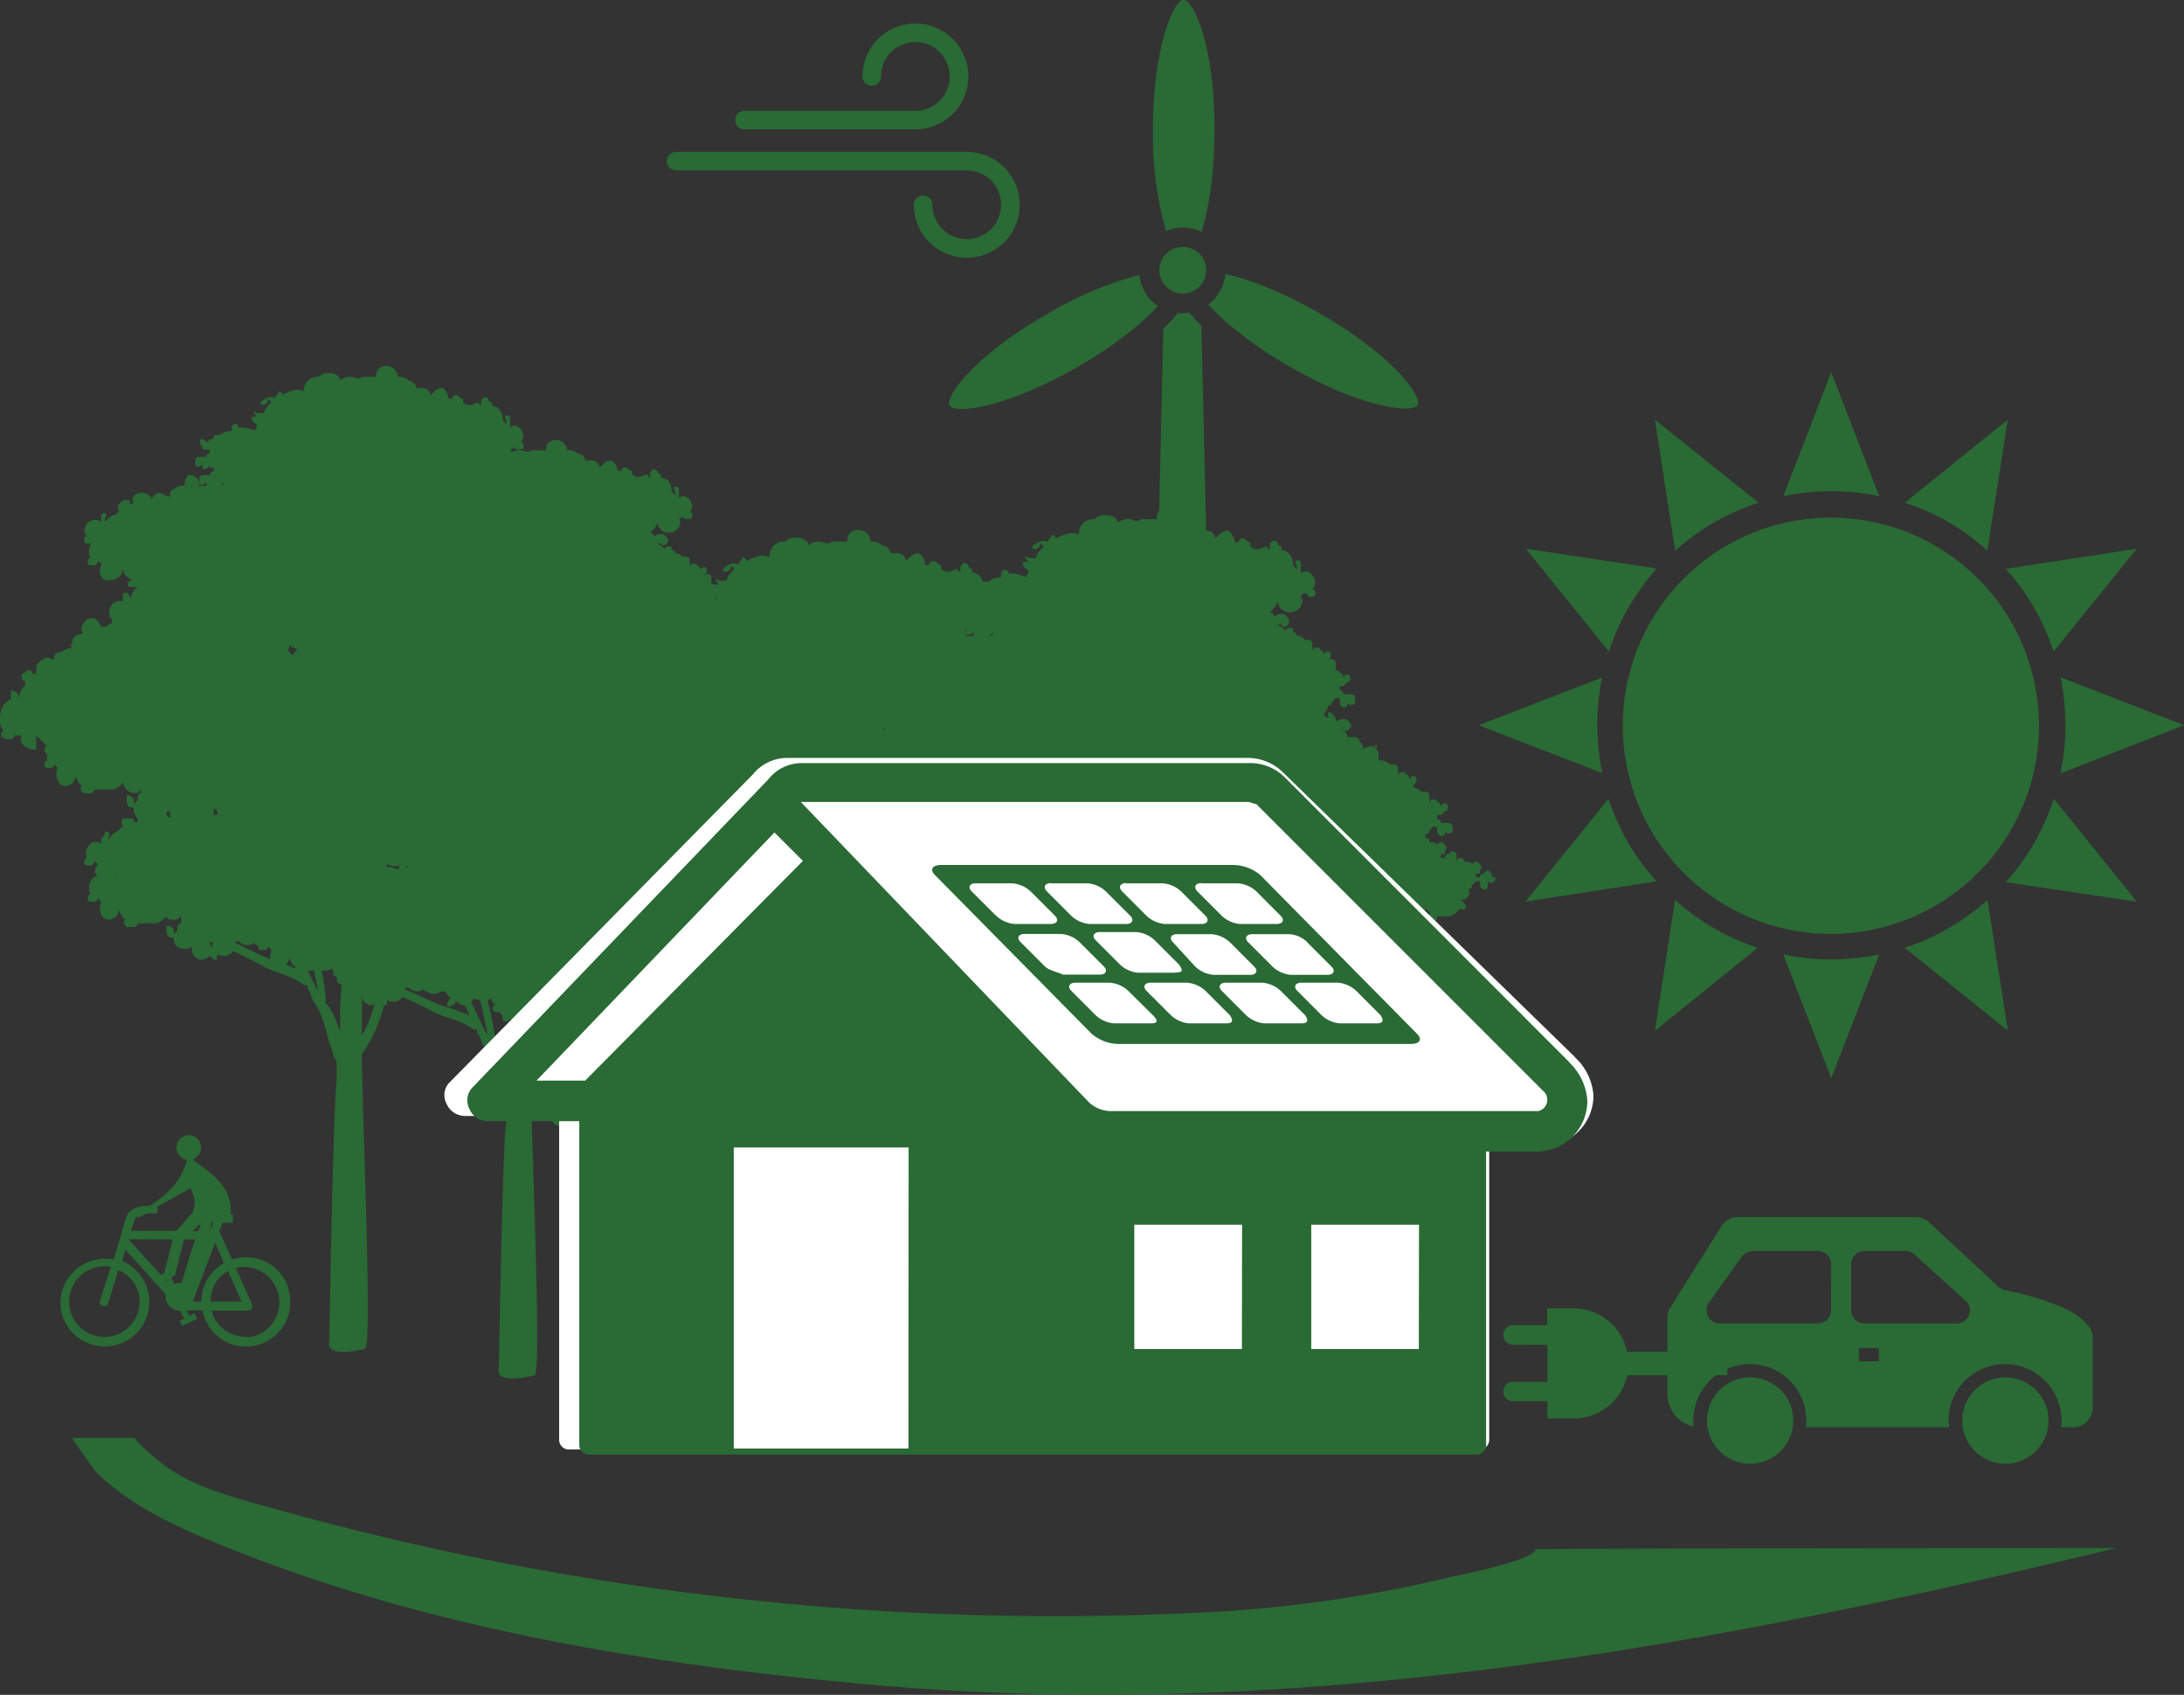 <svg xmlns="http://www.w3.org/2000/svg" viewBox="0 0 388.33 301.31"><rect x="0" y="0" width="388.33" height="301.31" fill="#333333" stroke="none"/><defs><style>.cls-1{fill:#2a6a35;}.cls-2{fill:#fff;}</style></defs><title>energyAsset 1</title><g id="Layer_2" data-name="Layer 2"><g id="Layer_1-2" data-name="Layer 1"><path class="cls-1" d="M164.52,183.53c-1.39,2.07-2.07,4.15-3.46,6.23a16.3,16.3,0,0,1-4.84,4.84,28.56,28.56,0,0,1,.69-7.62c0-.69-1.39-1.39-1.39-.69a42.76,42.76,0,0,0-.69,9c0,3.46-1.39,6.93-2.08,10.39-1.38,6.23-2.07,11.77-4.84,16.62v-.7c0-11.77.69-23.53.69-34.61a2.08,2.08,0,1,0-4.15,0c0,9.69,0,20.08-.7,29.76v4.85c-.69-2.08-1.38-4.16-2.76-5.54,0-4.16-1.39-8.31-2.08-12.46,0-.7-1.39-.7-1.39.69.7,2.77,1.39,6.23,2.08,9.69,0-.69-.69-.69-.69-1.38-2.08-4.16-3.47-8.31-6.23-11.77-.7-.69-1.39,0-1.39.69a51.78,51.78,0,0,1,4.84,8.31,46.08,46.08,0,0,0-5.54-2.08c-3.46-1.38-6.92-3.46-11.07-4.84-.69,0-1.39.69-.69,1.39a70,70,0,0,1,10.38,4.84c2.77,1.39,4.85,1.39,7.62,3.46h.69v.7c.7.69.7,2.07,1.39,2.76,1.39,2.08,2.08,4.85,2.77,7.62.69,1.39.69,2.77,1.39,3.46v4.16c-.7,6.23-1.39,23.38-1.39,24.07-.69,2.77,4.11,2.08,6.87,1.39,1.39-.69-.64-22-.64-31,3.46-4.84,4.84-10.38,5.54-16.61.69-3.47,1.38-6.93,2.07-11.08v-.69c1.39-1.39,3.46-2.77,4.85-4.84,2.07-2.77,2.76-5.54,4.84-7.62.69-1.4,0-2.09-.69-1.4Z"/><path class="cls-1" d="M132.67,178c1.39,4.16,2.08,9,3.47,13.16,0,.69,1.38.69,1.38-.7A83.62,83.62,0,0,1,134.06,178c-.69-1.38-1.39-.69-1.39,0Z"/><path class="cls-1" d="M140.29,175.21c0-4.15-1.39-8.3-2.77-12.46,0-.69-1.39-.69-1.39.7,1.39,4.15,2.77,7.61,2.77,12.46,0,0,1.39,0,1.39-.7Z"/><path class="cls-1" d="M140.29,162.75a52.62,52.62,0,0,1,.69,10.39c0,.69,1.39.69,1.39,0a51.89,51.89,0,0,0-.7-10.39C141.67,162.06,140.29,162.06,140.29,162.75Z"/><path class="cls-1" d="M133.37,151c.69,1.39,1.39,2.77,2.07,4.16.7.69,1.39,0,1.39-.69-.69-.7-.69-2.08-1.39-2.77,2.77-1.39,3.47-4.85,3.47-7.62,0-.69-1.39-.69-1.39,0,0,2.08-.7,5.54-2.77,6.93a33.5,33.5,0,0,0-2.07-4.85c-.7-.69-1.39,0-1.39.7.69,1.38,1.39,2.76,2.08,4.15Z"/><path class="cls-1" d="M141,153.75c-.69-3.46,1.39-6.92,1.39-10.38,0-.7-1.39-.7-1.39,0,0,4.15-1.38,7.61-.69,11.08,0,.69,1.38.69.69-.7Z"/><path class="cls-1" d="M179.75,178.68h0l-.69.69h-1.39c0-.69-.69-1.39-.69-.69V178a.68.68,0,0,0,.69-.69h.69C178.36,178,179.06,178,179.75,178.68ZM155.51,203.6h0V205c0-.7-.69-.7-1.38-.7h-.7v-.69c1.4.69,2.08.69,2.08,0Zm-54.68-11.77c0-.69.69-.69.69-1.39l-.69,1.39Zm88.61-55.38h0c.69,0,.69.69,0,0h0C190.13,137.14,189.44,137.14,189.44,136.45ZM138.91,185.6h0a.68.68,0,0,1,.69.69c.69,0,0,0-.69-.69Zm-26.31-54Zm-1.39,49.15-.69-.69v-.7h.69v1.39Zm24.23-32.53c0,.69-.69.69-.69,1.38l-.69-.69h-.7a.68.68,0,0,1,.7-.69v-.7A2.12,2.12,0,0,0,135.44,148.22Zm3.46-1.39c0,.69-.69.69-.69,1.39h-1.39v-.7c.7.7,1.39,0,1.39-.69Zm16.62-17.3h2.76v.69a5.22,5.22,0,0,0-2.76-.69ZM141,187.68h0c0-.7,0-.7-.69-1.39.69,0,.69,0,.69-.7v-1.38a2.53,2.53,0,0,0,.69,2.07c0,.7-.69.7-.69,1.4Zm-21.46-7.62v-1.38l.69.69a2.11,2.11,0,0,0,2.77,0h.7l.69.69c-.69,0-1.39,0-1.39.7a6.18,6.18,0,0,0-3.46-.7Zm1.39-63h0l.69-.69A.68.68,0,0,1,120.91,117.06Zm89.3,42.23c-.69-.69-.69-.69-1.39,0a.68.68,0,0,0-.69.69h-.69v-.69h.69v-.69c.69,0,0-1.39-.69-1.39a.68.68,0,0,0-.7.69c0-.69-.69-.69-1.39-.69a.69.69,0,0,0-1.38,0v-1.39c-.7-.69-.7-.69-1.39,0a.68.68,0,0,0-.69.7h-.7v-.7h.7v-.69c.69,0,0-1.39-.7-1.39a.68.68,0,0,0-.69.69c0-.69-.69-.69-1.39-.69,0-.69,0-.69-.69-.69v-.7a.68.68,0,0,0,.69-.69l.7-.69h.69v.69c0,.69.69,1.39,1.39.69v-.69c0,.69,1.38.69,1.38,0V151c0-.7-.69-.7-1.38-.7h-.7a.68.68,0,0,0-.69-.69v-.69h.69l.7-.7c.69,0,.69-1.39,0-1.39a.69.69,0,0,0-.7.7c0-.7-.69-1.39-.69-.7,0-.69,0-.69-.69-.69a.68.68,0,0,0-.7.69v-1.38a.68.68,0,0,0-.69-.7h-.7a2.41,2.41,0,0,0-1.38-.69v-.69c.69,0,.69-1.39,0-1.39a.68.68,0,0,0-.7.69c0-.69-.69-1.38-.69-.69,0-.69,0-.69-.69-.69a.68.68,0,0,0-.7.69v-1.39a.68.68,0,0,0-.69-.69h-.69a2.57,2.57,0,0,0-2.08-.69v-1.39c-.69-1.39-1.39-1.39-2.77-.7,0-.69,0-.69-.69-1.38a.69.69,0,0,0-.7-.7h-1.38a1.49,1.49,0,0,0-1.39-1.38h.69c0,.69,1.39,0,1.39-.7-.69-1.38-1.39-1.38-2.77-.69,0-.69,0-.69-.69-1.39s-.69,0-.69.7a.69.69,0,0,1-.7-.7,2.4,2.4,0,0,0,.7-1.39.68.68,0,0,0,.69-.69l.69-.69h.7v.69c0,.69.69,1.39,1.38.69v-.69c0,.69,1.39.69,1.39,0v-.69c0-.7-.69-.7-1.39-.7h-.69a.68.68,0,0,0-.69-.69V126h.69l.69-.7c.7,0,.7-1.38,0-1.38a.68.68,0,0,0-.69.69c0-.69-.69-1.39-.69-.69,0-.7,0-.7-.7-.7,0-.62,0,.07,0,.07v-1.38a.68.68,0,0,0-.69-.7h-.7c.7,0,.7-1.38,0-1.38a.68.68,0,0,0-.69.69c0-.69-.7-1.39-.7-.69,0-.7,0-.7-.69-.7a.68.68,0,0,0-.69.7v-1.39a.68.68,0,0,0-.7-.69H177c-.69-.7-.69-.7-1.39-.7a.68.68,0,0,0-.69-.69c0-.7,0-.7-.69-.7a.69.69,0,0,0-.7.7c0-.7-.69-.7-1.38-1.39h.69c0,.69,1.39.69,1.39-.69-.7-1.39-1.39-1.39-2.77-.7a.68.68,0,0,0-.7-.69c.7-.69,1.39-1.39,1.39-2.07a2.21,2.21,0,0,0,2.08,2.07c2.07,0,2.76-2.07,2.07-2.77a.7.7,0,0,1,1.39,0h.69c.7,0,.7-1.39,0-1.39,1.39-1.38-.69-4.15-2.07-2.76v-2.08c-.7-.7-1.39,0-.7.69v.69l-.69-.69c0-1.39-.69-2.77-2.08-2.77v-.69a.68.68,0,0,1-.69-.7c-.69-.69-1.39,0-1.39.7v.69l-.69-.69c-1.37.71-2.06.71-2.75,0v-.69c-.69,0-.69-.7-1.39-.7a.68.68,0,0,0-.69.7h-.69c0-.7-.7-2.08-1.39-2.08s-1.39.7-2.08,1.39a1.49,1.49,0,0,0-1.38-1.39h-1.39A1.49,1.49,0,0,0,156.89,97a2.52,2.52,0,0,0-2.07-.7,2.21,2.21,0,0,0-2.08-2.07,1.83,1.83,0,0,0-2.07,2.07H147.9c-.69.7-1.38,0-2.07,0a2.52,2.52,0,0,0-2.07.69c0-.69-.7-1.39-2.08-1.39a2.5,2.5,0,0,0-2.07.7,2.54,2.54,0,0,0-2.77,2.77c-1.39-.7-2.77,0-4.16.69a.68.68,0,0,0-.69-.69c0,.68-.7.68-.7,1.38-.69-.7-2.08,0-2.77.69,0,.69.69.69,1.39,0,0-.69,0-.69.69,0-.69.69-1.39,1.39-1.39,2.08h-1.38c-.69-.69-.69,0,0,.69h-.7c-.69,0,0,1.39.7,1.39V106c-.7.69,0,.69-2.08,0h-1.39a.68.68,0,0,0-.69-.69c-.69,0-.69.69-.69,1.38a2.52,2.52,0,0,0-2.08.7h-.69a.68.68,0,0,1-.69.69v1.39a5.36,5.36,0,0,0,.7-2.09c-.7,0-.7,0-.7.7a2.45,2.45,0,0,0-1.39.69l-.69-.69c-.69,0-.69,1.38,0,1.38,0,.7,0,.7.69.7h.7v.69a.68.68,0,0,0-.7.69h-.69c-.69,0-1.39,0-1.39.7v.69c0,.69.7.69,1.39,0v.69c0,.7,1.39,0,1.39-.69v.69h.69v.7a.68.68,0,0,0-.69.69h-.7c-.69,0-1.38,0-1.38.7v.69c0,.69.69.69,1.38,0v.69h-1.38a1.84,1.84,0,0,0-2.08-2.07,2.93,2.93,0,0,0-.69,2,2.51,2.51,0,0,0-2.07.7c-.69,0-.69.69-.69,1.39-.7,0-1.39-.7-2.08-.7a1.5,1.5,0,0,0-1.39,1.39c0-.69-.69-1.39-2.07-1.39s-2.08,1.39-1.39,2.08h-.69c0-.7,0-.7-.69-.7s-.7,0-1.39.7a1,1,0,0,0,0,1.38l-.7.7c-.68,0-1.38.68-2.06,1.38v-.7c.68-.69,0-1.38-.7-.69V124c-2.07-1.39-4.15,1.38-2.77,2.77-.69,0-.69,1.38,0,1.38H96a.68.68,0,0,0,.69-.69,3,3,0,0,0-.69,3.46c-.7,0-.7,1.38,0,1.38h.69a.68.68,0,0,0,.69-.69.68.68,0,0,1,.7.69c-.7,1.39,0,3.47,2.07,2.77a2.21,2.21,0,0,0,2.08-2.07,2.2,2.2,0,0,0,2.07,2.07c-1.38,0-1.38,1.39-.69,1.39H105a3.57,3.57,0,0,0-1.39,2.77v-.7c0-.69-.69-1.38-1.39-.69v1.39c-2.07-.7-3.45,2.07-2.07,3.46v.69c-.7,0-.7.69-1.38.69h-.7c-.69-1.38-1.39-2.07-2.77-1.38-.69.69-1.38,1.38-.69,2.77-1.39,0-2.07.69-2.07,1.38s-.7.69,0,1.39a2.54,2.54,0,0,0-2.08.69c-1.39,0-1.39.69-1.39,1.38-.69,0-1.38-.69-2.08,0-1.38.7-1.38,1.39-1.38,2.77h-.69a.68.68,0,0,0-.7-.69c-.69,0-.69.69-1.38.69,0,.69,0,1.39.69,1.39v.69a5.26,5.26,0,0,0-1.38,2.77v-.69c0-.7-1.39-1.39-1.39-.7v1.39a3.8,3.8,0,0,0-2.07,3.46,4.18,4.18,0,0,0,.69,2.77c-.69,0-.69,1.38.69,1.38h.7a.68.68,0,0,0,.69-.69h1.39c-.69,1.38.69,2.77,2.77,2.77,0-.69,0-2.08,0-2.77l2.08,2.08c-.7,0-.7,1.39,0,1.39v1.38c-.7,0-.7,1.39,0,1.39h.69a.68.68,0,0,0,.69-.69l.7.69c-.7,1.39,0,3.46,1.38,3.46a2.21,2.21,0,0,0,2.08-2.07c0,.69.69,2.07,1.39,2.07-.7,0-.7.7,0,1.39H96a.68.68,0,0,0,.7-.69h3.46c.69,0,1.39-.7,2.07-1.39a2.21,2.21,0,0,0,2.08,2.07c.69,0,.69,0,1.39-.69v.69c-.7,0-.7.7-.7,1.39l-.69.69v-.69c0-.69-1.39-1.39-1.39-.69,0,1.38,0,2.07,1.39,2.07a2.54,2.54,0,0,0,.69,2.08v.69h-.69c0-.69,0-.69-.7-.69h-1.38a1,1,0,0,0,0,1.38l-.7.7c-.69.69-1.38.69-2.07,2.07v-.69c.69-.7-.69-1.39-.69-.7s-.7.7-.7,1.39v.7c-2.07-1.39-3.46,1.38-2.77,2.76-.69,0-.69,1.39,0,1.39H96a.68.68,0,0,0,.69-.69.68.68,0,0,1,.69.69,1.3,1.3,0,0,0,0,2.08c-1.38,0-2.07,2.07-1.38,3.46-.7,0-.7,1.39,0,1.39h.69a.68.68,0,0,0,.69-.7l.7.7c-.7,1.38,0,3.46,1.39,3.46a2.21,2.21,0,0,0,2.07-2.08c0,.7.69,2.08,1.39,2.08-.7,0-.7.69,0,1.38h1.38a.68.68,0,0,0,.7-.69h3.46c.69,0,1.39-.69,2.08-1.39,0,.7.69.7,1.38.7s.7,0,1.39-.7v1.39c-.69,0-.69.69-.69,1.39l-.7.69v-.69c0-.7-1.38-1.39-1.38-.7,0,1.39,0,2.08,1.38,2.08a1.83,1.83,0,0,0,2.08,2.07c.69,0,1.38,0,1.38-.69,0,1.39,0,2.08,1.39,2.77a2.54,2.54,0,0,0,2.08-.69c1.37,1.38,1.37.68,1.37,0s-.7-1.39-1.39-2.08v-.69h.69c-.69,1.39,0,2.77,2.08,2.77,1.38,0,2.07-1.39,2.07-2.77h.69a2.45,2.45,0,0,0,1.39.69c.7,0,1.39,0,1.39-.69a.68.68,0,0,0,.69.69,2.09,2.09,0,0,0,2.77,0h.7c.69.7.69,1.39,1.38,1.39a.68.68,0,0,0-.69.7c-.69.69,0,1.38.69.69a.68.68,0,0,0,.7-.69c.69,0,.69.69,1.38.69s.7-.69,1.39-.69a.68.68,0,0,0,.69-.7c1.39.7,2.77.7,3.47,0,0,.7,0,.7.69,1.39-.69,0-.69,1.39,0,1.39h.69l.7.69v.69c0,.7,1.38.7,1.38,0,.7,0,1.39.7,2.08.7a2.5,2.5,0,0,0,2.07-.7c.7.7,1.39,0,1.39-.69v-.69a.68.68,0,0,0-.69-.7c1.38.7,2.77,0,2.77-1.38h.69l.69-.7h.7v.7c-.7.69.69,1.38,1.38.69v-.69c0,.69,1.39.69,1.39,0v-.7c0,.7.69.7,1.39.7h.69c.7,0,1.39,0,1.39-.7v-.69h2.08c.69-.7.69-.7,0-1.39s-.69-.69-1.39-.69l-.69-.7c0-.69-.69-.69-1.39-.69h-.69v-.69h.69c.7-.7.7-.7,0-1.39a2.54,2.54,0,0,0-2.07-.69.68.68,0,0,0-.7.69h-1.38v-.69c0-.7-.7-.7-1.39-.7h-.69a.68.68,0,0,0-.7-.69v-.7h.7l.69-.69c.69,0,.69-1.39,0-1.39h-.69c0-.69-.7-1.38-.7-.69,0-.69,0-.69-.69-.69a.68.68,0,0,0-.7.69v-1.39a.68.68,0,0,0-.69-.69v-.69c0-.7-.69-1.39-1.39-2.08V189h.7c-.7,1.38,0,2.77,2.07,2.77,1.39,0,2.08-1.39,2.08-2.77h.69a2.41,2.41,0,0,0,1.39.69c.69,0,1.39,0,1.39-.69a.68.68,0,0,0,.69.69,2.11,2.11,0,0,0,2.77,0h.69c.69.69.69,1.39,1.39,1.39a.68.68,0,0,0-.7.69c-.69.7,0,1.39.7.7a.68.68,0,0,0,.69-.7c.7,0,.7.7,1.39.7s.69-.7,1.39-.7a.68.68,0,0,0,.69-.69c1.39.69,2.77.69,3.46,0,0,.69,0,.69.7,1.39-.7,0-.7,1.38,0,1.38h.69l.69.7v.69c0,.69,1.39.69,1.39,0,.69,0,1.39.69,2.07.69a2.54,2.54,0,0,0,2.08-.69c.69.69,1.39,0,1.39-.69v-.7a.68.68,0,0,0-.7-.69c1.39.69,2.77,0,2.77-1.39h.7l.69-.69h.69v.69c-.69.7.7,1.39,1.39.7v-.7c0,.7,1.39.7,1.39,0v-.69c0-.7-.7-.7-1.39-.7h-.69a.68.68,0,0,0-.7-.69V189h.7l.69-.7c.69,0,.69-1.38,0-1.38h-.69c0-.7-.7-1.39-.7-.7,0-.69,0-.69-.69-.69a.68.68,0,0,0-.69.69v-1.38a.69.69,0,0,0-.7-.7v-.69c0-.7-.69-.7-1.39-.7h-1.38v-.69h.69l.69-.69a.69.69,0,0,0,.7-.7,1,1,0,0,0,1.39,0,.68.68,0,0,0,.69-.69c.69,0,.69.69,1.39.69s.69-.69,1.38-.69a.68.68,0,0,0,.7-.69c1.38.69,2.77.69,3.46,0,0,.69,0,.69.69,1.38-.69,0-.69,1.39,0,1.39h.7l.69.69v.7c0,.69,1.39.69,1.39,0,.69,0,1.38.69,2.07.69a2.54,2.54,0,0,0,2.08-.69c.69.69,1.38,0,1.38-.7v-.69a.68.68,0,0,0-.69-.69c1.39.69,2.77,0,2.77-1.39h.69l.7-.69H202V180c-.69.69.69,1.39,1.39.69V180c0,.69,1.38.69,1.38,0v-.69c0-.7-.69-.7-1.38-.7h-.7a.68.68,0,0,0-.69-.69v-.69h.69l.7-.7c.69,0,.69-1.39,0-1.39h-.7c0-.69-.69-1.38-.69-.69,0-.69,0-.69-.69-.69a.68.68,0,0,0-.7.69v-1.39a.68.68,0,0,0-.69-.69h-.69c-2.83-.64-3.52-1.33-4.9-1.33H195l.69-.69c.7,0,.7-1.39,0-1.39H195c0-.69-.69-1.38-.69-.69,0-.69,0-.69-.7-.69a.68.68,0,0,0-.69.69V166.9a.68.68,0,0,0-.69-.69h.69s.69-.7,0-.7a5.28,5.28,0,0,0,3.46-1.38.68.68,0,0,0,.7.69c-.7,0-.7,1.39.69,1.39a.68.68,0,0,0,.69-.7l.7.7v1.39c0,.69,1.38.69,1.38-.7h2.08c.69,0,1.39-.69,2.07-1.39.7.7,1.39-.69.7-.69a.68.68,0,0,0-.7-.69H204c1.39,0,2.77-.7,2.07-2.08a.68.68,0,0,0,.7-.69l.69-.69h.7v.69c0,.69,1.38,1.39,1.38,0v-.69c.7.69,1.39,0,1.39-.7-.7,0-.7,0-.7-.68Z"/><path class="cls-1" d="M109.86,157.22c-1.28,1.84-1.92,3.68-3.2,5.52a14.8,14.8,0,0,1-4.49,4.28,24.13,24.13,0,0,1,.64-6.74c0-.61-1.28-1.23-1.28-.61a35.61,35.61,0,0,0-.65,8c0,3.07-1.28,6.13-1.92,9.19-1.28,5.51-1.92,10.41-4.49,14.7v-.61c0-10.41.65-20.82.65-30.62,0-2.45-3.86-2.45-3.86,0,0,8.57,0,17.76-.64,26.33v4.28a12.2,12.2,0,0,0-2.56-4.9c0-3.67-1.29-7.34-1.93-11,0-.61-1.28-.61-1.28.61.64,2.45,1.28,5.52,1.92,8.58,0-.61-.64-.61-.64-1.23-1.92-3.67-3.21-7.35-5.77-10.41-.65-.61-1.29,0-1.29.62a44.84,44.84,0,0,1,4.49,7.34,46.44,46.44,0,0,0-5.13-1.83c-3.21-1.23-6.42-3.07-10.26-4.29-.65,0-1.29.62-.65,1.23a67.6,67.6,0,0,1,9.63,4.28c2.56,1.23,4.49,1.23,7.06,3.07h.64v.61c.64.61.64,1.84,1.28,2.45a21.07,21.07,0,0,1,2.57,6.74c.64,1.23.64,2.45,1.28,3.06v3.68c-.64,5.51-1.28,43.13-1.28,43.74-.64,2.45,3.8,1.84,6.37,1.23,1.28-.61-.6-41.91-.6-49.87,3.21-4.28,4.49-9.19,5.13-14.7.65-3.06,1.29-6.13,1.93-9.8v-.61c1.28-1.23,3.2-2.45,4.48-4.28,1.93-2.45,2.57-4.9,4.49-6.74.64-1.24,0-1.85-.64-1.24Z"/><path class="cls-1" d="M80.35,152.32c1.29,3.68,1.93,8,3.21,11.64,0,.61,1.29.61,1.29-.62a71.3,71.3,0,0,1-3.22-11c-.63-1.22-1.28-.61-1.28,0Z"/><path class="cls-1" d="M87.41,149.87c0-3.68-1.29-7.35-2.57-11,0-.62-1.28-.62-1.28.61,1.28,3.68,2.56,6.74,2.56,11,0,0,1.29,0,1.29-.61Z"/><path class="cls-1" d="M87.41,138.85a44.38,44.38,0,0,1,.64,9.19c0,.61,1.29.61,1.29,0a43.71,43.71,0,0,0-.65-9.19C88.69,138.23,87.41,138.23,87.41,138.85Z"/><path class="cls-1" d="M81,128.44l1.92,3.67c.64.62,1.29,0,1.29-.61-.65-.61-.65-1.84-1.29-2.45,2.57-1.23,3.21-4.29,3.21-6.74,0-.61-1.29-.61-1.29,0,0,1.84-.64,4.9-2.56,6.13a28.88,28.88,0,0,0-1.92-4.29c-.65-.61-1.29,0-1.29.62.64,1.22,1.29,2.44,1.93,3.67Z"/><path class="cls-1" d="M88.05,130.89c-.64-3.07,1.29-6.13,1.29-9.19,0-.62-1.29-.62-1.29,0,0,3.67-1.28,6.74-.64,9.8,0,.61,1.28.61.64-.61Z"/><path class="cls-1" d="M124,152.93h0l-.65.62h-1.28c0-.62-.65-1.23-.65-.62v-.61s.65,0,.65-.61h.64C122.69,152.32,123.33,152.32,124,152.93Zm-22.46,22h0v1.23c0-.61-.64-.61-1.29-.61h-.64V175c1.29.62,1.93.62,1.93,0ZM50.85,164.57c0-.61.64-.61.64-1.23l-.64,1.23Zm82.11-49h0c.63,0,.63.61,0,0h0C133.59,116.19,133,116.19,133,115.58ZM86.13,159.06h0a.61.61,0,0,1,.64.61c.64,0,0,0-.64-.61ZM61.75,111.29Zm-1.28,43.48-.64-.61v-.62h.64v1.23ZM82.92,126c0,.61-.64.61-.64,1.23l-.65-.62H81a.61.61,0,0,1,.64-.61v-.62A2,2,0,0,0,82.92,126Zm3.21-1.23c0,.61-.65.61-.65,1.23H84.2v-.62c.64.62,1.28,0,1.28-.61Zm15.39-15.31h2.56v.62a5,5,0,0,0-2.56-.62ZM88.05,160.9h0c0-.62,0-.62-.64-1.23.64,0,.64,0,.64-.62v-1.22a2.17,2.17,0,0,0,.64,1.83c0,.62-.64.62-.64,1.24Zm-19.88-6.74v-1.23l.64.62a2,2,0,0,0,2.56,0H72l.64.61c-.64,0-1.29,0-1.29.62a5.93,5.93,0,0,0-3.2-.62Zm1.28-55.73h0l.64-.61A.61.61,0,0,1,69.45,98.43Zm82.75,37.35c-.64-.61-.64-.61-1.29,0a.62.62,0,0,0-.64.62h-.64v-.62h.64v-.61c.64,0,0-1.23-.64-1.23a.62.62,0,0,0-.64.62c0-.62-.65-.62-1.29-.62a.62.62,0,0,0-.64-.61.61.61,0,0,0-.65.61v-1.22c-.64-.62-.64-.62-1.28,0a.62.62,0,0,0-.64.61h-.65v-.61h.65v-.62c.64,0,0-1.22-.65-1.22a.62.62,0,0,0-.64.61c0-.61-.64-.61-1.28-.61,0-.62,0-.62-.65-.62v-.61a.63.63,0,0,0,.65-.62l.64-.61h.64V129c0,.62.64,1.23,1.29.62V129c0,.62,1.28.62,1.28,0v-.61c0-.61-.64-.61-1.28-.61h-.65a.61.61,0,0,0-.64-.62v-.61h.64l.65-.61c.64,0,.64-1.23,0-1.23,0,0-.65,0-.65.61,0-.61-.64-1.22-.64-.61,0-.61,0-.61-.64-.61a.61.61,0,0,0-.64.61v-1.23a.61.61,0,0,0-.65-.61h-.64a2.26,2.26,0,0,0-1.29-.62v-.61c.65,0,.65-1.23,0-1.23a.62.62,0,0,0-.64.62c0-.62-.64-1.23-.64-.62,0-.61,0-.61-.64-.61a.61.61,0,0,0-.65.61v-1.22a.61.61,0,0,0-.64-.62h-.64a2.44,2.44,0,0,0-1.92-.61v-1.23c-.65-1.23-1.29-1.23-2.57-.61,0-.62,0-.62-.64-1.23a.61.61,0,0,0-.64-.61h-1.29a1.35,1.35,0,0,0-1.29-1.23h.65c0,.61,1.28,0,1.28-.61-.64-1.23-1.28-1.23-2.56-.62,0-.61,0-.61-.65-1.22s-.64,0-.64.61a.62.62,0,0,1-.64-.61,2.14,2.14,0,0,0,.64-1.23.62.62,0,0,0,.64-.61l.65-.62h.64v.62c0,.61.64,1.22,1.29.61v-.61c0,.61,1.28.61,1.28,0v-.62c0-.61-.64-.61-1.28-.61h-.65a.61.61,0,0,0-.64-.62v-.61h.64l.65-.61c.64,0,.64-1.23,0-1.23,0,0-.65,0-.65.61,0-.61-.64-1.22-.64-.61,0-.61,0-.61-.64-.61,0-.55,0,.06,0,.06v-1.23a.61.61,0,0,0-.64-.61h-.64c.64,0,.64-1.23,0-1.23a.63.63,0,0,0-.65.62c0-.62-.64-1.23-.64-.62,0-.61,0-.61-.64-.61a.61.61,0,0,0-.65.61V99.65A.61.61,0,0,0,122,99h-.64c-.64-.61-.64-.61-1.29-.61a.61.61,0,0,0-.64-.62c0-.61,0-.61-.64-.61a.61.61,0,0,0-.64.61c0-.61-.65-.61-1.29-1.22h.64c0,.61,1.29.61,1.29-.62-.64-1.22-1.29-1.22-2.57-.61a.61.61,0,0,0-.64-.61c.64-.62,1.29-1.23,1.29-1.84a2,2,0,0,0,1.92,1.84c1.92,0,2.56-1.84,1.92-2.45a.62.62,0,0,0,.64-.62.62.62,0,0,0,.65.62h.64c.64,0,.64-1.23,0-1.23,1.28-1.23-.64-3.68-1.92-2.45V86.77c-.65-.61-1.29,0-.65.61V88l-.64-.62c0-1.22-.64-2.45-1.92-2.45v-.61a.62.62,0,0,1-.64-.61c-.65-.62-1.29,0-1.29.61v.61l-.64-.61c-1.27.64-1.91.64-2.55,0v-.61c-.64,0-.64-.61-1.29-.61a.61.61,0,0,0-.64.61h-.64c0-.61-.64-1.84-1.29-1.84s-1.28.62-1.92,1.23a1.35,1.35,0,0,0-1.28-1.23h-1.29a1.35,1.35,0,0,0-1.29-1.22,2.4,2.4,0,0,0-1.92-.62A2,2,0,0,0,99,78.22c-1.29,0-1.92.61-1.92,1.83H94.46c-.63.62-1.28,0-1.91,0a2.44,2.44,0,0,0-1.93.61c0-.61-.64-1.23-1.92-1.23a2.39,2.39,0,0,0-1.92.62,2.3,2.3,0,0,0-2.57,2.45c-1.28-.62-2.56,0-3.85.61a.62.62,0,0,0-.64-.61c0,.61-.65.61-.65,1.22-.64-.61-1.92,0-2.56.61,0,.62.64.62,1.28,0,0-.61,0-.61.64,0-.64.62-1.28,1.23-1.28,1.84H75.86c-.63-.61-.63,0,0,.61h-.64c-.64,0,0,1.23.64,1.23v.61c-.64.62,0,.62-1.92,0H72.66A.61.61,0,0,0,72,88c-.64,0-.64.61-.64,1.23a2.42,2.42,0,0,0-1.92.61H68.8a.61.61,0,0,1-.64.61V91.7a4.58,4.58,0,0,0,.65-1.85c-.64,0-.64,0-.64.62a2.27,2.27,0,0,0-1.29.61l-.64-.61c-.64,0-.64,1.23,0,1.23,0,.61,0,.61.64.61h.64v.61a.62.62,0,0,0-.64.62h-.64c-.64,0-1.29,0-1.29.61v.61c0,.62.65.62,1.29,0v.62c0,.61,1.28,0,1.28-.62v.62h.65V96s-.65,0-.65.61h-.64c-.64,0-1.28,0-1.28.62v.61c0,.62.64.62,1.28,0v.62H65.6c0-1.23-.65-1.84-1.93-1.84A2.55,2.55,0,0,0,63,98.43a2.44,2.44,0,0,0-1.93.61c-.64,0-.64.62-.64,1.23-.64,0-1.28-.61-1.92-.61a1.36,1.36,0,0,0-1.29,1.22c0-.61-.64-1.22-1.92-1.22s-1.92,1.22-1.28,1.83h-.65c0-.61,0-.61-.64-.61s-.64,0-1.28.61a.82.82,0,0,0,0,1.23l-.65.61c-.63,0-1.28.61-1.91,1.22v-.61c.63-.61,0-1.23-.65-.61v1.22c-1.92-1.22-3.85,1.23-2.56,2.45-.64,0-.64,1.23,0,1.23h.64a.62.62,0,0,0,.64-.61,2.6,2.6,0,0,0-.64,3c-.64,0-.64,1.23,0,1.23H47s.65,0,.65-.61a.62.62,0,0,1,.64.61c-.64,1.23,0,3.06,1.92,2.45a2,2,0,0,0,1.92-1.83,2,2,0,0,0,1.93,1.83c-1.29,0-1.29,1.23-.65,1.23H54.7A3.14,3.14,0,0,0,53.41,118v-.62c0-.61-.64-1.22-1.28-.61V118a1.87,1.87,0,0,0-1.92,3.06v.61c-.65,0-.65.61-1.28.61h-.65c-.64-1.22-1.28-1.83-2.56-1.22-.65.61-1.29,1.22-.65,2.45-1.28,0-1.92.61-1.92,1.22s-.64.61,0,1.23a2.43,2.43,0,0,0-1.92.61c-1.29,0-1.29.61-1.29,1.22-.64,0-1.28-.61-1.92,0-1.28.62-1.28,1.23-1.28,2.45h-.65a.62.62,0,0,0-.64-.61c-.64,0-.64.61-1.28.61,0,.62,0,1.23.64,1.23v.61a4.57,4.57,0,0,0-1.28,2.45V134c0-.61-1.29-1.23-1.29-.61v1.22a3.36,3.36,0,0,0-1.92,3.07,3.55,3.55,0,0,0,.64,2.44c-.64,0-.64,1.23.65,1.23h.64a.62.62,0,0,0,.64-.62h1.29c-.65,1.23.64,2.45,2.56,2.45v-2.44l1.92,1.83c-.64,0-.64,1.23,0,1.23V145c-.64,0-.64,1.23,0,1.23h.64a.62.62,0,0,0,.64-.62l.65.62c-.65,1.22,0,3.06,1.28,3.06a2,2,0,0,0,1.93-1.84c0,.62.64,1.84,1.28,1.84-.64,0-.64.61,0,1.23h1.29a.62.62,0,0,0,.64-.62h3.21c.64,0,1.28-.61,1.92-1.23a2,2,0,0,0,1.92,1.84c.64,0,.64,0,1.29-.61v.61c-.65,0-.65.61-.65,1.23l-.64.61v-.61c0-.62-1.28-1.23-1.28-.62,0,1.23,0,1.84,1.28,1.84a2.17,2.17,0,0,0,.64,1.83v.62h-.64c0-.62,0-.62-.64-.62H52.13a.83.83,0,0,0,0,1.23l-.64.62c-.64.61-1.28.61-1.92,1.83v-.61c.64-.62-.64-1.23-.64-.62s-.65.62-.65,1.23v.61c-1.92-1.22-3.21,1.23-2.56,2.45-.64,0-.64,1.23,0,1.23h.64a.62.62,0,0,0,.64-.61s.65,0,.65.61a1.11,1.11,0,0,0,0,1.84c-1.29,0-1.93,1.83-1.29,3.06-.64,0-.64,1.23,0,1.23H47a.63.63,0,0,0,.65-.62l.64.62c-.64,1.22,0,3.06,1.28,3.06a2,2,0,0,0,1.93-1.84c0,.62.64,1.84,1.28,1.84-.64,0-.64.61,0,1.23h1.29a.62.62,0,0,0,.64-.62h3.21c.64,0,1.28-.61,1.92-1.22,0,.61.64.61,1.29.61s.64,0,1.28-.61v1.22c-.64,0-.64.62-.64,1.23l-.64.61v-.61c0-.61-1.29-1.23-1.29-.61,0,1.22,0,1.83,1.29,1.83,0,1.23.64,1.84,1.92,1.84.64,0,1.28,0,1.28-.62,0,1.23,0,1.84,1.29,2.45a2.43,2.43,0,0,0,1.92-.61c1.27,1.22,1.27.61,1.27,0s-.64-1.22-1.29-1.83v-.62h.65c-.65,1.23,0,2.45,1.92,2.45,1.29,0,1.92-1.22,1.92-2.45h.65a2.26,2.26,0,0,0,1.28.62c.64,0,1.29,0,1.29-.62a.61.61,0,0,0,.64.62,2,2,0,0,0,2.56,0h.65c.64.61.64,1.23,1.28,1.23a.62.62,0,0,0-.64.61c-.64.61,0,1.23.64.61a.62.62,0,0,0,.64-.61c.65,0,.65.61,1.29.61s.64-.61,1.29-.61a.61.61,0,0,0,.64-.61c1.28.61,2.56.61,3.21,0,0,.61,0,.61.64,1.22-.64,0-.64,1.23,0,1.23h.64l.64.61v.62c0,.61,1.29.61,1.29,0,.64,0,1.29.61,1.92.61a2.44,2.44,0,0,0,1.93-.61c.64.61,1.28,0,1.28-.62v-.61a.62.62,0,0,0-.64-.61c1.28.61,2.56,0,2.56-1.23h.65l.64-.61h.64v.61c-.64.61.64,1.23,1.29.61v-.61c0,.61,1.28.61,1.28,0v-.61c0,.61.64.61,1.29.61h.64c.64,0,1.29,0,1.29-.61v-.62h1.92c.65-.61.65-.61,0-1.23s-.64-.61-1.28-.61l-.64-.61c0-.62-.65-.62-1.29-.62h-.64v-.61h.64c.64-.61.64-.61,0-1.23a2.44,2.44,0,0,0-1.92-.61s-.65,0-.65.61h-1.28v-.61c0-.61-.64-.61-1.29-.61h-.64a.61.61,0,0,0-.64-.62v-.61h.64l.64-.62c.65,0,.65-1.22,0-1.22h-.64c0-.62-.64-1.23-.64-.62,0-.61,0-.61-.64-.61a.61.61,0,0,0-.65.61v-1.22a.61.61,0,0,0-.64-.62v-.61c0-.61-.64-1.23-1.28-1.84v-.61h.64c-.64,1.23,0,2.45,1.92,2.45,1.29,0,1.92-1.23,1.92-2.45h.65a2.27,2.27,0,0,0,1.28.61c.64,0,1.29,0,1.29-.61a.61.61,0,0,0,.64.61,2,2,0,0,0,2.56,0H106c.64.62.64,1.23,1.28,1.23a.62.62,0,0,0-.64.61c-.64.62,0,1.23.64.62a.63.63,0,0,0,.65-.62c.64,0,.64.62,1.28.62s.64-.62,1.29-.62a.61.61,0,0,0,.64-.61c1.28.61,2.56.61,3.21,0,0,.61,0,.61.64,1.23-.64,0-.64,1.23,0,1.23h.64l.64.61v.61c0,.62,1.29.62,1.29,0,.64,0,1.29.62,1.92.62a2.41,2.41,0,0,0,1.93-.62c.64.62,1.28,0,1.28-.61v-.61a.62.62,0,0,0-.64-.62c1.28.62,2.56,0,2.56-1.23h.65l.64-.61h.64v.61c-.64.62.64,1.23,1.29.62v-.62c0,.62,1.28.62,1.28,0v-.61c0-.61-.64-.61-1.28-.61h-.65a.61.61,0,0,0-.64-.62v-.61h.64l.65-.61c.64,0,.64-1.23,0-1.23h-.65c0-.61-.64-1.23-.64-.61,0-.62,0-.62-.64-.62a.61.61,0,0,0-.64.62v-1.23a.62.62,0,0,0-.65-.62v-.61c0-.61-.64-.61-1.28-.61h-1.29V156h.64l.65-.61a.61.61,0,0,0,.64-.61.93.93,0,0,0,1.29,0,.62.62,0,0,0,.64-.62c.64,0,.64.62,1.28.62s.65-.62,1.29-.62a.61.61,0,0,0,.64-.61c1.29.61,2.57.61,3.21,0,0,.61,0,.61.64,1.23-.64,0-.64,1.22,0,1.22h.65l.64.62v.61c0,.61,1.28.61,1.28,0,.65,0,1.29.61,1.93.61a2.43,2.43,0,0,0,1.92-.61c.64.61,1.28,0,1.28-.61V156a.62.62,0,0,0-.64-.61c1.29.61,2.57,0,2.57-1.23h.64l.64-.61h.64v.61c-.64.62.65,1.23,1.29.62v-.62c0,.62,1.29.62,1.29,0v-.61c0-.61-.65-.61-1.29-.61h-.64a.62.62,0,0,0-.65-.62v-.61h.65l.64-.61c.64,0,.64-1.23,0-1.23h-.64c0-.62-.65-1.23-.65-.62,0-.61,0-.61-.64-.61a.61.61,0,0,0-.64.61V148a.61.61,0,0,0-.64-.62H142c-2.61-.56-3.25-1.17-4.53-1.17h.64l.64-.61c.64,0,.64-1.23,0-1.23h-.64c0-.61-.64-1.23-.64-.61,0-.62,0-.62-.65-.62a.61.61,0,0,0-.64.62v-1.23a.61.61,0,0,0-.64-.62h.64s.64-.61,0-.61a5,5,0,0,0,3.21-1.23.62.62,0,0,0,.64.62c-.64,0-.64,1.22.64,1.22,0,0,.65,0,.65-.61l.64.61v1.23c0,.62,1.28.62,1.28-.61h1.93c.64,0,1.28-.62,1.92-1.23.64.61,1.28-.61.64-.61a.62.62,0,0,0-.64-.62h-.64c1.28,0,2.56-.61,1.92-1.83a.62.62,0,0,0,.64-.62l.64-.61h.65v.61c0,.62,1.28,1.23,1.28,0V137c.65.61,1.29,0,1.29-.61-.65,0-.65,0-.65-.61Z"/><path class="cls-1" d="M219.52,179.53c-1.39,2.07-2.07,4.15-3.46,6.23a16.3,16.3,0,0,1-4.84,4.84,28.56,28.56,0,0,1,.69-7.62c0-.69-1.39-1.39-1.39-.69a42.76,42.76,0,0,0-.69,9c0,3.46-1.39,6.93-2.08,10.39-1.38,6.23-2.07,11.77-4.84,16.62v-.7c0-11.77.69-23.53.69-34.61a2.08,2.08,0,1,0-4.15,0c0,9.69,0,20.08-.7,29.76v4.85c-.69-2.08-1.38-4.16-2.76-5.54,0-4.16-1.39-8.31-2.08-12.46,0-.7-1.39-.7-1.39.69.7,2.77,1.39,6.23,2.08,9.69,0-.69-.69-.69-.69-1.38-2.08-4.16-3.47-8.31-6.23-11.77-.7-.69-1.39,0-1.39.69a51.78,51.78,0,0,1,4.84,8.31,46.08,46.08,0,0,0-5.54-2.08c-3.46-1.38-6.92-3.46-11.07-4.84-.69,0-1.39.69-.69,1.39a70,70,0,0,1,10.38,4.84c2.77,1.39,4.85,1.39,7.62,3.46h.69v.7c.7.69.7,2.07,1.39,2.76,1.39,2.08,2.08,4.85,2.77,7.62.69,1.39.69,2.77,1.39,3.46v4.16c-.7,6.23-1.39,27.7-1.39,28.39-.69,2.77,4.11,2.08,6.87,1.39,1.39-.69-.64-26.32-.64-35.32,3.46-4.84,4.84-10.38,5.54-16.61.69-3.47,1.38-6.93,2.07-11.08v-.69c1.39-1.39,3.46-2.77,4.85-4.84,2.07-2.77,2.76-5.54,4.84-7.62.69-1.4,0-2.09-.69-1.4Z"/><path class="cls-1" d="M187.67,174c1.39,4.16,2.08,9,3.47,13.16,0,.69,1.38.69,1.38-.7A83.62,83.62,0,0,1,189.06,174c-.69-1.38-1.39-.69-1.39,0Z"/><path class="cls-1" d="M195.29,171.21c0-4.15-1.39-8.3-2.77-12.46,0-.69-1.39-.69-1.39.7,1.39,4.15,2.77,7.61,2.77,12.46,0,0,1.39,0,1.39-.7Z"/><path class="cls-1" d="M195.29,158.75a52.62,52.62,0,0,1,.69,10.39c0,.69,1.39.69,1.39,0a51.89,51.89,0,0,0-.7-10.39C196.67,158.06,195.29,158.06,195.29,158.75Z"/><path class="cls-1" d="M188.37,147c.69,1.39,1.39,2.77,2.07,4.16.7.69,1.39,0,1.39-.69-.69-.7-.69-2.08-1.39-2.77,2.77-1.39,3.47-4.85,3.47-7.62,0-.69-1.39-.69-1.39,0,0,2.08-.7,5.54-2.77,6.93a33.5,33.5,0,0,0-2.07-4.85c-.7-.69-1.39,0-1.39.7.69,1.38,1.39,2.76,2.08,4.15Z"/><path class="cls-1" d="M196,149.75c-.69-3.46,1.39-6.92,1.39-10.38,0-.7-1.39-.7-1.39,0,0,4.15-1.38,7.61-.69,11.08,0,.69,1.38.69.69-.7Z"/><path class="cls-1" d="M234.75,174.68h0l-.69.69h-1.39c0-.69-.69-1.39-.69-.69V174a.68.68,0,0,0,.69-.69h.69C233.36,174,234.06,174,234.75,174.68ZM210.51,199.6h0V201c0-.7-.69-.7-1.38-.7h-.7v-.69c1.4.69,2.08.69,2.08,0Zm-54.68-11.77c0-.69.69-.69.69-1.39l-.69,1.39Zm88.61-55.38h0c.69,0,.69.69,0,0h0C245.13,133.14,244.44,133.14,244.44,132.45ZM193.91,181.6h0a.68.68,0,0,1,.69.69c.69,0,0,0-.69-.69Zm-26.31-54Zm-1.39,49.15-.69-.69v-.7h.69v1.39Zm24.23-32.53c0,.69-.69.69-.69,1.38l-.69-.69h-.7a.68.68,0,0,1,.7-.69v-.7A2.12,2.12,0,0,0,190.44,144.22Zm3.46-1.39c0,.69-.69.69-.69,1.39h-1.39v-.7c.7.7,1.39,0,1.39-.69Zm16.62-17.3h2.76v.69a5.22,5.22,0,0,0-2.76-.69ZM196,183.68h0c0-.7,0-.7-.69-1.39.69,0,.69,0,.69-.7v-1.38a2.53,2.53,0,0,0,.69,2.07c0,.7-.69.7-.69,1.4Zm-21.46-7.62v-1.38l.69.69a2.11,2.11,0,0,0,2.77,0h.7l.69.69c-.69,0-1.39,0-1.39.7a6.18,6.18,0,0,0-3.46-.7Zm1.39-63h0l.69-.69A.68.68,0,0,1,175.91,113.06Zm89.3,42.23c-.69-.69-.69-.69-1.39,0a.68.68,0,0,0-.69.69h-.69v-.69h.69v-.69c.69,0,0-1.39-.69-1.39a.68.68,0,0,0-.7.69c0-.69-.69-.69-1.39-.69a.69.69,0,1,0-1.38,0v-1.39c-.7-.69-.7-.69-1.39,0a.68.68,0,0,0-.69.7h-.7v-.7h.7v-.69c.69,0,0-1.39-.7-1.39a.68.68,0,0,0-.69.69c0-.69-.69-.69-1.39-.69,0-.69,0-.69-.69-.69v-.7a.68.68,0,0,0,.69-.69l.7-.69h.69v.69c0,.69.69,1.39,1.39.69v-.69c0,.69,1.38.69,1.38,0V147c0-.7-.69-.7-1.38-.7h-.7a.68.68,0,0,0-.69-.69v-.69h.69l.7-.7c.69,0,.69-1.39,0-1.39a.69.69,0,0,0-.7.7c0-.7-.69-1.39-.69-.7,0-.69,0-.69-.69-.69a.68.68,0,0,0-.7.69v-1.38a.68.68,0,0,0-.69-.7h-.7a2.41,2.41,0,0,0-1.38-.69v-.69c.69,0,.69-1.39,0-1.39a.68.68,0,0,0-.7.69c0-.69-.69-1.38-.69-.69,0-.69,0-.69-.69-.69a.68.68,0,0,0-.7.69v-1.39a.68.68,0,0,0-.69-.69h-.69a2.57,2.57,0,0,0-2.08-.69v-1.39c-.69-1.39-1.39-1.39-2.77-.7,0-.69,0-.69-.69-1.38a.69.69,0,0,0-.7-.7h-1.38a1.49,1.49,0,0,0-1.39-1.38h.69c0,.69,1.39,0,1.39-.7-.69-1.38-1.39-1.38-2.77-.69,0-.69,0-.69-.69-1.39s-.69,0-.69.7a.69.69,0,0,1-.7-.7,2.4,2.4,0,0,0,.7-1.39.68.68,0,0,0,.69-.69l.69-.69h.7v.69c0,.69.69,1.39,1.38.69v-.69c0,.69,1.39.69,1.39,0v-.69c0-.7-.69-.7-1.39-.7h-.69a.68.68,0,0,0-.69-.69V122h.69l.69-.7c.7,0,.7-1.38,0-1.38a.68.68,0,0,0-.69.69c0-.69-.69-1.39-.69-.69,0-.7,0-.7-.7-.7,0-.62,0,.07,0,.07v-1.38a.68.68,0,0,0-.69-.7h-.7c.7,0,.7-1.38,0-1.38a.68.68,0,0,0-.69.69c0-.69-.7-1.39-.7-.69,0-.7,0-.7-.69-.7a.68.68,0,0,0-.69.7v-1.39a.68.68,0,0,0-.7-.69H232c-.69-.7-.69-.7-1.39-.7a.68.68,0,0,0-.69-.69c0-.7,0-.7-.69-.7a.69.69,0,0,0-.7.7c0-.7-.69-.7-1.38-1.39h.69c0,.69,1.39.69,1.39-.69-.7-1.39-1.39-1.39-2.77-.7a.68.68,0,0,0-.7-.69c.7-.69,1.39-1.39,1.39-2.07a2.21,2.21,0,0,0,2.08,2.07c2.07,0,2.76-2.07,2.07-2.77a.7.7,0,0,1,1.39,0h.69c.7,0,.7-1.39,0-1.39,1.39-1.38-.69-4.15-2.07-2.76V99.89c-.7-.7-1.39,0-.7.69v.69l-.69-.69c0-1.39-.69-2.77-2.08-2.77v-.69a.68.68,0,0,1-.69-.7c-.69-.69-1.39,0-1.39.7v.69l-.69-.69c-1.37.71-2.06.71-2.75,0v-.69c-.69,0-.69-.7-1.39-.7a.68.68,0,0,0-.69.7h-.69c0-.7-.7-2.08-1.39-2.08s-1.39.7-2.08,1.39a1.49,1.49,0,0,0-1.38-1.39h-1.39A1.49,1.49,0,0,0,211.89,93a2.52,2.52,0,0,0-2.07-.7,2.21,2.21,0,0,0-2.08-2.07,1.83,1.83,0,0,0-2.07,2.07H202.9c-.69.7-1.38,0-2.07,0a2.52,2.52,0,0,0-2.07.69c0-.69-.7-1.39-2.08-1.39a2.5,2.5,0,0,0-2.07.7,2.54,2.54,0,0,0-2.77,2.77c-1.39-.7-2.77,0-4.16.69a.68.68,0,0,0-.69-.69c0,.68-.7.68-.7,1.38-.69-.7-2.08,0-2.77.69,0,.69.69.69,1.39,0,0-.69,0-.69.69,0-.69.69-1.39,1.39-1.39,2.08h-1.38c-.69-.69-.69,0,0,.69h-.7c-.69,0,0,1.39.7,1.39V102c-.7.69,0,.69-2.08,0h-1.39a.68.68,0,0,0-.69-.69c-.69,0-.69.69-.69,1.38a2.52,2.52,0,0,0-2.08.7h-.69a.68.68,0,0,1-.69.69v1.39a5.36,5.36,0,0,0,.7-2.09c-.7,0-.7,0-.7.7a2.45,2.45,0,0,0-1.39.69l-.69-.69c-.69,0-.69,1.38,0,1.38,0,.7,0,.7.69.7h.7v.69a.68.68,0,0,0-.7.69h-.69c-.69,0-1.39,0-1.39.7v.69c0,.69.7.69,1.39,0v.69c0,.7,1.39,0,1.39-.69v.69h.69v.7a.68.68,0,0,0-.69.69h-.7c-.69,0-1.38,0-1.38.7v.69c0,.69.69.69,1.38,0v.69h-1.38a1.84,1.84,0,0,0-2.08-2.07,2.93,2.93,0,0,0-.69,2,2.51,2.51,0,0,0-2.07.7c-.69,0-.69.69-.69,1.39-.7,0-1.39-.7-2.08-.7a1.5,1.5,0,0,0-1.39,1.39c0-.69-.69-1.39-2.07-1.39s-2.08,1.39-1.39,2.08h-.69c0-.7,0-.7-.69-.7s-.7,0-1.39.7a1,1,0,0,0,0,1.38l-.7.7c-.68,0-1.38.68-2.06,1.38v-.7c.68-.69,0-1.38-.7-.69V120c-2.07-1.39-4.15,1.38-2.77,2.77-.69,0-.69,1.38,0,1.38h.7a.68.68,0,0,0,.69-.69,3,3,0,0,0-.69,3.46c-.7,0-.7,1.38,0,1.38h.69a.68.68,0,0,0,.69-.69.68.68,0,0,1,.7.69c-.7,1.39,0,3.47,2.07,2.77a2.21,2.21,0,0,0,2.08-2.07,2.2,2.2,0,0,0,2.07,2.07c-1.38,0-1.38,1.39-.69,1.39H160a3.57,3.57,0,0,0-1.39,2.77v-.7c0-.69-.69-1.38-1.39-.69v1.39c-2.07-.7-3.45,2.07-2.07,3.46v.69c-.7,0-.7.69-1.38.69h-.7c-.69-1.38-1.39-2.07-2.77-1.38-.69.69-1.38,1.38-.69,2.77-1.39,0-2.07.69-2.07,1.38s-.7.69,0,1.39a2.54,2.54,0,0,0-2.08.69c-1.39,0-1.39.69-1.39,1.38-.69,0-1.38-.69-2.08,0-1.38.7-1.38,1.39-1.38,2.77h-.69a.68.68,0,0,0-.7-.69c-.69,0-.69.69-1.38.69,0,.69,0,1.39.69,1.39v.69a5.26,5.26,0,0,0-1.38,2.77v-.69c0-.7-1.39-1.39-1.39-.7v1.39a3.8,3.8,0,0,0-2.07,3.46,4.18,4.18,0,0,0,.69,2.77c-.69,0-.69,1.38.69,1.38h.7a.68.68,0,0,0,.69-.69h1.39c-.69,1.38.69,2.77,2.77,2.77,0-.69,0-2.08,0-2.77l2.08,2.08c-.7,0-.7,1.39,0,1.39v1.38c-.7,0-.7,1.39,0,1.39h.69a.68.68,0,0,0,.69-.69l.7.69c-.7,1.39,0,3.46,1.38,3.46a2.21,2.21,0,0,0,2.08-2.07c0,.69.69,2.07,1.39,2.07-.7,0-.7.7,0,1.39H151a.68.68,0,0,0,.7-.69h3.46c.69,0,1.39-.7,2.07-1.39a2.21,2.21,0,0,0,2.08,2.07c.69,0,.69,0,1.39-.69v.69c-.7,0-.7.7-.7,1.39l-.69.69v-.69c0-.69-1.39-1.39-1.39-.69,0,1.38,0,2.07,1.39,2.07a2.54,2.54,0,0,0,.69,2.08v.69h-.69c0-.69,0-.69-.7-.69h-1.38a1,1,0,0,0,0,1.38l-.7.7c-.69.69-1.38.69-2.07,2.07v-.69c.69-.7-.69-1.39-.69-.7s-.7.7-.7,1.39v.7c-2.07-1.39-3.46,1.38-2.77,2.76-.69,0-.69,1.39,0,1.39h.7a.68.68,0,0,0,.69-.69.68.68,0,0,1,.69.69,1.3,1.3,0,0,0,0,2.08c-1.38,0-2.07,2.07-1.38,3.46-.7,0-.7,1.39,0,1.39h.69a.68.68,0,0,0,.69-.7l.7.7c-.7,1.38,0,3.46,1.39,3.46a2.21,2.21,0,0,0,2.07-2.08c0,.7.69,2.08,1.39,2.08-.7,0-.7.69,0,1.38h1.38a.68.68,0,0,0,.7-.69h3.46c.69,0,1.39-.69,2.08-1.39,0,.7.69.7,1.38.7s.7,0,1.39-.7v1.39c-.69,0-.69.69-.69,1.39l-.7.69v-.69c0-.7-1.38-1.39-1.38-.7,0,1.39,0,2.08,1.38,2.08a1.83,1.83,0,0,0,2.08,2.07c.69,0,1.38,0,1.38-.69,0,1.39,0,2.08,1.39,2.77a2.54,2.54,0,0,0,2.08-.69c1.37,1.38,1.37.68,1.37,0s-.7-1.39-1.39-2.08v-.69h.69c-.69,1.39,0,2.77,2.08,2.77,1.38,0,2.07-1.39,2.07-2.77h.69a2.45,2.45,0,0,0,1.39.69c.7,0,1.39,0,1.39-.69a.68.68,0,0,0,.69.69,2.09,2.09,0,0,0,2.77,0h.7c.69.7.69,1.39,1.38,1.39a.68.68,0,0,0-.69.7c-.69.69,0,1.38.69.69a.68.68,0,0,0,.7-.69c.69,0,.69.69,1.38.69s.7-.69,1.39-.69a.68.68,0,0,0,.69-.7c1.39.7,2.77.7,3.47,0,0,.7,0,.7.69,1.39-.69,0-.69,1.39,0,1.39h.69l.7.69v.69c0,.7,1.38.7,1.38,0,.7,0,1.39.7,2.08.7a2.5,2.5,0,0,0,2.07-.7c.7.7,1.39,0,1.39-.69v-.69a.68.68,0,0,0-.69-.7c1.38.7,2.77,0,2.77-1.38h.69l.69-.7h.7v.7c-.7.69.69,1.38,1.38.69v-.69c0,.69,1.39.69,1.39,0v-.7c0,.7.69.7,1.39.7h.69c.7,0,1.39,0,1.39-.7v-.69h2.08c.69-.7.69-.7,0-1.39s-.69-.69-1.39-.69l-.69-.7c0-.69-.69-.69-1.39-.69h-.69v-.69h.69c.7-.7.7-.7,0-1.39a2.54,2.54,0,0,0-2.07-.69.68.68,0,0,0-.7.69h-1.38v-.69c0-.7-.7-.7-1.39-.7h-.69a.68.68,0,0,0-.7-.69v-.7h.7l.69-.69c.69,0,.69-1.39,0-1.39h-.69c0-.69-.7-1.38-.7-.69,0-.69,0-.69-.69-.69a.68.68,0,0,0-.7.69v-1.39a.68.68,0,0,0-.69-.69v-.69c0-.7-.69-1.39-1.39-2.08V185h.7c-.7,1.38,0,2.77,2.07,2.77,1.39,0,2.08-1.39,2.08-2.77h.69a2.41,2.41,0,0,0,1.39.69c.69,0,1.39,0,1.39-.69a.68.68,0,0,0,.69.69,2.11,2.11,0,0,0,2.77,0h.69c.69.69.69,1.39,1.39,1.39a.68.68,0,0,0-.7.69c-.69.7,0,1.39.7.7a.68.68,0,0,0,.69-.7c.7,0,.7.7,1.39.7s.69-.7,1.39-.7a.68.68,0,0,0,.69-.69c1.39.69,2.77.69,3.46,0,0,.69,0,.69.7,1.39-.7,0-.7,1.38,0,1.38h.69l.69.7v.69c0,.69,1.39.69,1.39,0,.69,0,1.39.69,2.07.69a2.54,2.54,0,0,0,2.08-.69c.69.69,1.39,0,1.39-.69v-.7a.68.68,0,0,0-.7-.69c1.39.69,2.77,0,2.77-1.39h.7l.69-.69h.69v.69c-.69.7.7,1.39,1.39.7v-.7c0,.7,1.39.7,1.39,0v-.69c0-.7-.7-.7-1.39-.7h-.69a.68.68,0,0,0-.7-.69V185h.7l.69-.7c.69,0,.69-1.38,0-1.38h-.69c0-.7-.7-1.39-.7-.7,0-.69,0-.69-.69-.69a.68.68,0,0,0-.69.69v-1.38a.69.69,0,0,0-.7-.7v-.69c0-.7-.69-.7-1.39-.7h-1.38v-.69h.69l.69-.69a.69.69,0,0,0,.7-.7,1,1,0,0,0,1.39,0,.68.68,0,0,0,.69-.69c.69,0,.69.69,1.39.69s.69-.69,1.38-.69a.68.68,0,0,0,.7-.69c1.38.69,2.77.69,3.46,0,0,.69,0,.69.69,1.38-.69,0-.69,1.39,0,1.39h.7l.69.69v.7c0,.69,1.39.69,1.39,0,.69,0,1.38.69,2.07.69a2.54,2.54,0,0,0,2.08-.69c.69.69,1.38,0,1.38-.7v-.69a.68.68,0,0,0-.69-.69c1.39.69,2.77,0,2.77-1.39h.69l.7-.69H257V176c-.69.69.69,1.39,1.39.69V176c0,.69,1.38.69,1.38,0v-.69c0-.7-.69-.7-1.38-.7h-.7a.68.68,0,0,0-.69-.69v-.69h.69l.7-.7c.69,0,.69-1.39,0-1.39h-.7c0-.69-.69-1.38-.69-.69,0-.69,0-.69-.69-.69a.68.68,0,0,0-.7.69v-1.39a.68.68,0,0,0-.69-.69h-.69c-2.83-.64-3.52-1.33-4.9-1.33H250l.69-.69c.7,0,.7-1.39,0-1.39H250c0-.69-.69-1.38-.69-.69,0-.69,0-.69-.7-.69a.68.68,0,0,0-.69.69V162.9a.68.68,0,0,0-.69-.69h.69s.69-.7,0-.7a5.28,5.28,0,0,0,3.46-1.38.68.68,0,0,0,.7.69c-.7,0-.7,1.39.69,1.39a.68.68,0,0,0,.69-.7l.7.7v1.39c0,.69,1.38.69,1.38-.7h2.08c.69,0,1.39-.69,2.07-1.39.7.7,1.39-.69.7-.69a.68.68,0,0,0-.7-.69H259c1.39,0,2.77-.7,2.07-2.08a.68.68,0,0,0,.7-.69l.69-.69h.7v.69c0,.69,1.38,1.39,1.38,0v-.69c.7.69,1.39,0,1.39-.7-.7,0-.7,0-.7-.68Z"/><path class="cls-1" d="M234.76,55.78c-6.13-3.54-12.25-6.09-16.88-7.05,0,.13,0,.24-.07.37a7.58,7.58,0,0,1-.15.83c0,.19-.11.37-.17.55a6.24,6.24,0,0,1-.27.72c-.11.24-.25.46-.38.69a4.62,4.62,0,0,1-.28.48,7.39,7.39,0,0,1-.88,1.06,5.9,5.9,0,0,1-.74.66l-.08.07s0,0,0,0c.5.55,1.05,1.13,1.66,1.71.44.43.91.87,1.4,1.3a71.5,71.5,0,0,0,11.38,8c13.23,7.63,22,8.27,22.79,6.85S248,63.4,234.76,55.78Z"/><path class="cls-1" d="M202.6,57.57c.49-.42.91-.8,1.32-1.19a0,0,0,0,0,0,0,1.85,1.85,0,0,0,.14-.14c.31-.28.61-.57.89-.85a3.07,3.07,0,0,0,.25-.26q.36-.36.69-.72l0,0-.06-.05a7.82,7.82,0,0,1-.85-.67,7.64,7.64,0,0,1-1-1.1c-.09-.13-.16-.27-.25-.41a8.68,8.68,0,0,1-.48-.84c-.08-.17-.14-.35-.21-.52a7.32,7.32,0,0,1-.27-.83c-.05-.2-.08-.39-.11-.59s-.08-.33-.1-.5a62.86,62.86,0,0,0-16.48,7C173,63.4,168,70.66,168.84,72.08c1,1.65,10.35.32,22.78-6.86a71.17,71.17,0,0,0,11-7.65Z"/><path class="cls-1" d="M214.34,47.1a4.07,4.07,0,0,0-1.09-2h0a4.23,4.23,0,0,0-5.48-.34l-.21.15a4,4,0,0,0-1.32,2.19,4,4,0,0,0-.1.94,4.16,4.16,0,0,0,1.31,3,4.24,4.24,0,0,0,1.74,1,4.56,4.56,0,0,0,.62.13,4.17,4.17,0,0,0,1.8-.18,4.07,4.07,0,0,0,1.61-1,4.12,4.12,0,0,0,1.25-2.86c0-.07,0-.1,0-.16a3.57,3.57,0,0,0-.1-.89Z"/><path class="cls-1" d="M212.14,56.33l-.65-.75a8.19,8.19,0,0,1-1.12.09h-.09l-.37,0c-.15,0-.3,0-.45,0l-.06.06c-.33.4-.7.82-1.09,1.23a3.76,3.76,0,0,1-.28.29c-.31.33-.64.67-1,1l-.19.2-3.31,146.44H217L213.62,57.91c-.44-.44-.86-.88-1.25-1.31l-.23-.27Z"/><path class="cls-1" d="M207.45,41a6.92,6.92,0,0,1,.88-.28,4.84,4.84,0,0,1,.51-.14,9.44,9.44,0,0,1,1.18-.12c.09,0,.17,0,.25,0a8.44,8.44,0,0,1,1.42.14l.14,0a7,7,0,0,1,1.28.39.72.72,0,0,1,.2.09l.31.13c1.46-4.5,2.32-11,2.32-18C216,7.87,212.13,0,210.49,0,208.57,0,205,8.79,205,23.14A62.58,62.58,0,0,0,207.3,41a.44.44,0,0,0,.15,0Z"/><path class="cls-1" d="M171.9,27H120.23a1.65,1.65,0,0,0,0,3.3H171.9a6.11,6.11,0,1,1-6.11,6.1,1.65,1.65,0,0,0-3.3,0A9.41,9.41,0,1,0,171.9,27ZM132.37,23h30.39a9.41,9.41,0,1,0-9.41-9.41,1.65,1.65,0,1,0,3.3,0,6.11,6.11,0,1,1,6.11,6.11H132.37a1.65,1.65,0,0,0,0,3.3Z"/><circle class="cls-1" cx="311.19" cy="252.55" r="7.68"/><circle class="cls-1" cx="356.57" cy="252.55" r="7.68"/><path class="cls-1" d="M350.07,233.87a2.33,2.33,0,0,1-2.13,1.42H331.51a2.36,2.36,0,0,1-2.36-2.36v-8.16a2.36,2.36,0,0,1,2.36-2.36h7.33a2.18,2.18,0,0,1,1.66.71l9,8.15a2.21,2.21,0,0,1,.59,2.6Zm-16,8.16h-3.54v-2.37h3.54Zm-8.5-9.1a2.37,2.37,0,0,1-2.37,2.36H305.75a2.29,2.29,0,0,1-2-1.18,2.42,2.42,0,0,1,0-2.36l5.91-8.28a2.62,2.62,0,0,1,2-1.06h11.58a2.36,2.36,0,0,1,2.36,2.36Zm41.24-.47a51.69,51.69,0,0,0-10.28-3.08,4.82,4.82,0,0,1-1.18-.59l-12.3-11.46a3.74,3.74,0,0,0-2.36-.94H309.06a3.4,3.4,0,0,0-3,1.66l-9,14.3a3.6,3.6,0,0,0-.59,1.89v13.59a6,6,0,0,0,4.61,5.79v-1.06a10,10,0,1,1,20.09,0,4.29,4.29,0,0,1-.11,1.18h25.52c0-.35-.12-.83-.12-1.18a10,10,0,1,1,20.09,0,4,4,0,0,1-.12,1.18h2.13a3.49,3.49,0,0,0,3.55-3.55V237.54c-.24-2-2.37-3.67-5.32-5.08Z"/><path class="cls-1" d="M289.4,240.71a9.8,9.8,0,0,0-9.64-8.11h-4.67v3H269a1.74,1.74,0,0,0-1.7,1.76,1.71,1.71,0,0,0,1.71,1.7l6.13.05v6.55H269a1.69,1.69,0,0,0-1.7,1.7,1.74,1.74,0,0,0,1.7,1.76h6.13v3.07h4.67a9.81,9.81,0,0,0,9.64-8.1"/><rect class="cls-1" x="285.82" y="240.32" width="21.32" height="4.16"/><path class="cls-1" d="M346.52,165a40.45,40.45,0,0,1-7.84,3.5L357,183.23,353.39,160h0a42.56,42.56,0,0,1-6.87,5Z"/><path class="cls-1" d="M304.84,92.85a41,41,0,0,1,7.84-3.48L294.25,74.6l3.61,23.31a40.86,40.86,0,0,1,7-5.06Z"/><path class="cls-1" d="M361.7,149.84a40.92,40.92,0,0,1-5.07,7l23.31,3.47L365.18,142a42.26,42.26,0,0,1-3.48,7.84Z"/><path class="cls-1" d="M289.57,108a42.07,42.07,0,0,1,5-6.93l-23.26-3.52,14.76,18.29h0a40.14,40.14,0,0,1,3.49-7.84Z"/><path class="cls-1" d="M388.33,128.93l-21.95-8.52a41.4,41.4,0,0,1,.86,8.52,40.35,40.35,0,0,1-.89,8.57Z"/><path class="cls-1" d="M284,128.93a42.16,42.16,0,0,1,.86-8.46l-21.95,8.46,22,8.52a40.61,40.61,0,0,1-.89-8.52Z"/><path class="cls-1" d="M361.65,108a40.79,40.79,0,0,1,3.5,7.84l14.76-18.29-23.26,3.58h0a42.12,42.12,0,0,1,5,6.87Z"/><path class="cls-1" d="M289.52,149.84A42.26,42.26,0,0,1,286,142l-14.76,18.29,23.31-3.6a41.84,41.84,0,0,1-5.07-6.85Z"/><path class="cls-1" d="M353.36,97.91,357,74.61,338.68,89.37a41.9,41.9,0,0,1,7.84,3.48,40.73,40.73,0,0,1,6.84,5.06Z"/><path class="cls-1" d="M297.83,160l-3.58,23.26,18.29-14.77h0a40.45,40.45,0,0,1-7.84-3.5,42.56,42.56,0,0,1-6.87-5Z"/><path class="cls-1" d="M334.13,88.19l-8.52-22-8.52,22a41.33,41.33,0,0,1,8.52-.86,40,40,0,0,1,8.52.88Z"/><path class="cls-1" d="M317.09,169.7l8.52,22,8.52-22a42.16,42.16,0,0,1-17,0Z"/><path class="cls-1" d="M362.54,128.93a37,37,0,1,1-10.84-26.07,37,37,0,0,1,10.84,26.07Z"/><path class="cls-1" d="M45.56,237.45c-3.27,1-7.22-1.09-7.94-4.45h6.49a.82.82,0,0,0,.73-1.09l-2.91-6.49a6.28,6.28,0,0,1,3.63,12Zm-5-11.44,2.41,5.4H37.48a5.87,5.87,0,0,1,3-5.4Zm-4.72,5.4H34.26l4-10.48,1.54,3.63A7.86,7.86,0,0,0,35.8,231.41Zm-5.13-11.07-1.49,6-.64.32-5.72-6.35Zm-6.76-3.5a2.22,2.22,0,0,1,.36-.63l.32.27,1.41-.77c.73,0,1.45,0,1.95,0v-1.18l5.9-3.31c.59,1.54,1.09,2.41.37,4.31l-2.86,3.27H23.28Zm13.66.41.28.09-.55,1.45c.09-.54.18-1,.27-1.54Zm-8.12,10.21.27.55-.41-.46Zm6.31-10.12c-.18.45-.37.95-.55,1.54h-1Zm-3.09,3h2c-.68,2-1.49,4.58-2.4,7.76a1.44,1.44,0,0,0-.46,0,1.93,1.93,0,0,0-.86.18l-.54-1.13.72-.5,0-.09h0ZM24.27,234a6.27,6.27,0,0,1-11.43-5.17,6.38,6.38,0,0,1,6.85-3.63l-1.9,6c-.37,1,1.22,1.46,1.45.5l1.81-5.9A6.1,6.1,0,0,1,24.27,234Zm27-5.08a7.9,7.9,0,0,0-10-5l-2.27-5,.59-1.54h1.81v-1.54H41c.36-4.5-2.72-6.81-6.58-9.54v-.27a2.19,2.19,0,1,0-1.23.14v.27c-1,3.54-3.45,6-6.58,7.94-1.72,0-3.58.23-4.22,2.18l-2.18,7.36a8,8,0,0,0-8.8,4.58,7.71,7.71,0,0,0,4.17,10.26,7.9,7.9,0,1,0,6.13-14.57l.59-2.05,7.17,8a1.64,1.64,0,0,0,0,.46,2.42,2.42,0,0,0,2.4,2.4H32l.78,1.46-.87.36.5.95,2.64-1.31-.5-1-.86.5-.55-1H36a7.88,7.88,0,1,0,15.2-4Z"/><path class="cls-1" d="M79.78,148.11c-1.29,1.92-1.93,3.86-3.22,5.79a15.2,15.2,0,0,1-4.5,4.5,26.55,26.55,0,0,1,.64-7.08c0-.65-1.29-1.29-1.29-.65a39.91,39.91,0,0,0-.64,8.37c0,3.22-1.29,6.44-1.93,9.65-1.29,5.79-1.93,10.94-4.5,15.45v-.65c0-10.93.65-21.87.65-32.17a1.94,1.94,0,0,0-3.87,0c0,9,0,18.66-.64,27.66v4.51c-.65-1.93-1.29-3.87-2.57-5.15,0-3.86-1.29-7.72-1.93-11.58,0-.65-1.29-.65-1.29.64.64,2.58,1.29,5.79,1.93,9,0-.64-.65-.64-.65-1.29-1.93-3.86-3.22-7.72-5.79-10.93-.64-.65-1.29,0-1.29.64a47.47,47.47,0,0,1,4.5,7.72,42.64,42.64,0,0,0-5.14-1.93c-3.22-1.29-6.44-3.22-10.29-4.5-.65,0-1.29.65-.65,1.29a64.77,64.77,0,0,1,9.65,4.5c2.58,1.29,4.51,1.29,7.08,3.22h.65v.64c.64.65.64,1.93,1.29,2.58,1.29,1.92,1.93,4.5,2.57,7.07.65,1.29.65,2.58,1.29,3.22v3.86c-.64,5.79-1.29,45.31-1.29,46-.64,2.57,3.82,1.92,6.39,1.29,1.29-.65-.6-44-.6-52.39,3.22-4.5,4.5-9.65,5.15-15.44.64-3.22,1.29-6.44,1.92-10.29V161c1.29-1.29,3.22-2.57,4.51-4.5,1.92-2.57,2.57-5.15,4.5-7.08.64-1.29,0-1.94-.64-1.29Z"/><path class="cls-1" d="M50.18,143c1.29,3.87,1.93,8.37,3.22,12.23,0,.64,1.29.64,1.29-.65A77.58,77.58,0,0,1,51.46,143c-.63-1.28-1.28-.63-1.28,0Z"/><path class="cls-1" d="M57.26,140.38c0-3.86-1.29-7.72-2.58-11.58,0-.64-1.29-.64-1.29.65C54.68,133.31,56,136.53,56,141c0,0,1.29,0,1.29-.65Z"/><path class="cls-1" d="M57.26,128.8a49,49,0,0,1,.64,9.65c0,.65,1.29.65,1.29,0a48.25,48.25,0,0,0-.65-9.65C58.54,128.16,57.26,128.16,57.26,128.8Z"/><path class="cls-1" d="M50.83,117.87c.64,1.28,1.29,2.57,1.92,3.86.65.64,1.29,0,1.29-.65-.64-.64-.64-1.93-1.29-2.57C55.33,117.22,56,114,56,111.43c0-.64-1.29-.64-1.29,0,0,1.93-.64,5.15-2.57,6.44a30.54,30.54,0,0,0-1.93-4.51c-.64-.64-1.29,0-1.29.65.65,1.28,1.29,2.57,1.94,3.86Z"/><path class="cls-1" d="M57.9,120.44c-.65-3.22,1.29-6.44,1.29-9.65,0-.65-1.29-.65-1.29,0,0,3.86-1.28,7.07-.65,10.29,0,.65,1.29.65.65-.64Z"/><path class="cls-1" d="M93.93,143.6h0l-.64.64H92c0-.64-.65-1.28-.65-.64V143a.64.64,0,0,0,.65-.65h.64C92.64,143,93.29,143,93.93,143.6ZM71.41,166.76h0v1.29c0-.64-.65-.64-1.29-.64h-.65v-.65c1.3.65,1.94.65,1.94,0ZM20.59,155.82c0-.64.64-.64.64-1.28l-.64,1.28Zm82.35-51.46h0c.64,0,.64.64,0,0h0C103.58,105,102.94,105,102.94,104.36ZM56,150h0a.64.64,0,0,1,.65.65c.64,0,0,0-.65-.65ZM31.52,99.85Zm-1.28,45.68-.65-.65v-.64h.65v1.29Zm22.51-30.24c0,.65-.64.65-.64,1.29l-.65-.64h-.64a.63.63,0,0,1,.64-.65v-.64A2,2,0,0,0,52.75,115.29ZM56,114c0,.65-.64.65-.64,1.29H54v-.64c.64.64,1.29,0,1.29-.65ZM71.41,97.92H74v.65a4.81,4.81,0,0,0-2.57-.65ZM57.9,152h0c0-.64,0-.64-.65-1.29.65,0,.65,0,.65-.64v-1.29a2.37,2.37,0,0,0,.64,1.93c0,.65-.64.65-.64,1.29ZM38,144.89V143.6l.64.64a1.94,1.94,0,0,0,2.57,0h.65l.64.65c-.64,0-1.29,0-1.29.64a5.8,5.8,0,0,0-3.21-.64Zm1.29-58.55h0l.64-.64A.63.63,0,0,1,39.25,86.34Zm83,39.24c-.65-.64-.65-.64-1.29,0a.64.64,0,0,0-.65.65h-.64v-.65h.64v-.64c.65,0,0-1.29-.64-1.29a.63.63,0,0,0-.65.64c0-.64-.64-.64-1.29-.64a.64.64,0,0,0-1.28,0v-1.29c-.65-.64-.65-.64-1.29,0a.64.64,0,0,0-.65.65h-.64v-.65h.64v-.64c.65,0,0-1.29-.64-1.29a.63.63,0,0,0-.65.64c0-.64-.64-.64-1.29-.64,0-.65,0-.65-.64-.65v-.64a.63.63,0,0,0,.64-.65l.65-.64h.64v.64c0,.65.65,1.29,1.29.65v-.65c0,.65,1.29.65,1.29,0v-.64c0-.65-.64-.65-1.29-.65h-.64a.63.63,0,0,0-.65-.64v-.65h.65l.64-.64c.65,0,.65-1.29,0-1.29a.63.63,0,0,0-.64.65c0-.65-.65-1.29-.65-.65,0-.64,0-.64-.64-.64a.63.63,0,0,0-.65.64v-1.29a.63.63,0,0,0-.64-.64h-.65a2.23,2.23,0,0,0-1.29-.65v-.64c.65,0,.65-1.29,0-1.29a.63.63,0,0,0-.64.64c0-.64-.64-1.29-.64-.64,0-.65,0-.65-.65-.65a.63.63,0,0,0-.64.65v-1.29a.64.64,0,0,0-.65-.65h-.64a2.38,2.38,0,0,0-1.93-.64V105.6c-.65-1.29-1.29-1.29-2.57-.64,0-.65,0-.65-.65-1.29a.63.63,0,0,0-.64-.65H98.4a1.4,1.4,0,0,0-1.29-1.29h.64c0,.65,1.29,0,1.29-.64-.64-1.29-1.29-1.29-2.57-.65,0-.64,0-.64-.64-1.29s-.65,0-.65.65a.63.63,0,0,1-.64-.65,2.23,2.23,0,0,0,.64-1.28.64.64,0,0,0,.65-.65l.64-.64h.64v.64c0,.65.65,1.29,1.29.65v-.65c0,.65,1.29.65,1.29,0v-.64c0-.65-.64-.65-1.29-.65h-.64a.63.63,0,0,0-.65-.64v-.65h.65L98.4,94c.65,0,.65-1.29,0-1.29a.63.63,0,0,0-.64.64c0-.64-.65-1.29-.65-.64,0-.65,0-.65-.64-.65,0-.57,0,.07,0,.07V90.84a.63.63,0,0,0-.64-.64h-.65c.65,0,.65-1.29,0-1.29a.63.63,0,0,0-.64.64c0-.64-.64-1.29-.64-.64,0-.65,0-.65-.65-.65a.63.63,0,0,0-.64.65V87.62A.63.63,0,0,0,92,87h-.64c-.65-.65-.65-.65-1.29-.65a.63.63,0,0,0-.65-.64c0-.65,0-.65-.64-.65a.64.64,0,0,0-.65.65c0-.65-.64-.65-1.29-1.29h.65c0,.64,1.29.64,1.29-.65-.65-1.29-1.29-1.29-2.57-.64a.64.64,0,0,0-.65-.65c.65-.64,1.29-1.29,1.29-1.93a2,2,0,0,0,1.93,1.93c1.93,0,2.57-1.93,1.93-2.57a.63.63,0,0,0,.64-.64.63.63,0,0,0,.65.64h.64c.65,0,.65-1.29,0-1.29C93.92,77.31,92,74.74,90.7,76V74.09c-.64-.64-1.29,0-.64.65v.64l-.65-.64c0-1.29-.64-2.57-1.93-2.57v-.65a.63.63,0,0,1-.64-.64c-.64-.65-1.29,0-1.29.64v.65l-.64-.65c-1.28.67-1.92.67-2.56,0V70.9c-.64,0-.64-.64-1.29-.64a.63.63,0,0,0-.64.64h-.65c0-.64-.64-1.93-1.29-1.93s-1.29.65-1.93,1.29A1.39,1.39,0,0,0,75.27,69H74a1.4,1.4,0,0,0-1.29-1.29A2.38,2.38,0,0,0,70.76,67a2.06,2.06,0,0,0-1.93-1.93A1.7,1.7,0,0,0,66.9,67H64.33c-.64.64-1.28,0-1.92,0a2.34,2.34,0,0,0-1.93.65c0-.65-.65-1.29-1.93-1.29a2.37,2.37,0,0,0-1.93.64,2.36,2.36,0,0,0-2.57,2.58c-1.29-.65-2.57,0-3.86.64a.63.63,0,0,0-.65-.64c0,.64-.65.64-.65,1.28-.64-.64-1.92,0-2.57.64,0,.65.65.65,1.29,0,0-.64,0-.64.64,0-.64.65-1.28,1.29-1.28,1.93H45.68c-.64-.64-.64,0,0,.65H45c-.64,0,0,1.29.65,1.29v.64c-.65.65,0,.65-1.93,0H42.46a.63.63,0,0,0-.65-.64c-.64,0-.64.64-.64,1.29a2.37,2.37,0,0,0-1.93.64H38.6A.63.63,0,0,1,38,78v1.29a5,5,0,0,0,.65-1.94c-.64,0-.64,0-.64.65a2.24,2.24,0,0,0-1.29.64L36,78c-.64,0-.64,1.29,0,1.29,0,.64,0,.64.65.64h.64v.65a.63.63,0,0,0-.64.64H36c-.64,0-1.28,0-1.28.65v.64c0,.65.64.65,1.28,0v.65c0,.64,1.29,0,1.29-.65v.65H38v.64a.64.64,0,0,0-.65.65h-.64c-.65,0-1.29,0-1.29.64v.64c0,.65.64.65,1.29,0v.65H35.38a1.7,1.7,0,0,0-1.93-1.93,2.73,2.73,0,0,0-.64,1.91,2.35,2.35,0,0,0-1.93.65c-.64,0-.64.64-.64,1.29-.64,0-1.29-.65-1.93-.65A1.4,1.4,0,0,0,27,88.92c0-.64-.64-1.29-1.93-1.29s-1.92,1.29-1.28,1.93h-.65c0-.65,0-.65-.64-.65s-.65,0-1.29.65a.89.89,0,0,0,0,1.29l-.65.64c-.64,0-1.28.64-1.92,1.29v-.65c.64-.64,0-1.29-.65-.64v1.29c-1.92-1.29-3.86,1.28-2.57,2.57-.64,0-.64,1.29,0,1.29h.65a.63.63,0,0,0,.64-.65,2.83,2.83,0,0,0-.64,3.22c-.65,0-.65,1.29,0,1.29h.64a.64.64,0,0,0,.65-.65.63.63,0,0,1,.64.65c-.64,1.28,0,3.21,1.93,2.57a2.05,2.05,0,0,0,1.93-1.93,2.05,2.05,0,0,0,1.93,1.93c-1.29,0-1.29,1.29-.65,1.29h1.29a3.34,3.34,0,0,0-1.29,2.57v-.64c0-.65-.64-1.29-1.29-.65v1.29c-1.93-.64-3.21,1.93-1.93,3.22v.64c-.64,0-.64.64-1.28.64H18c-.64-1.28-1.28-1.93-2.57-1.28-.64.64-1.29,1.28-.64,2.57-1.29,0-1.93.64-1.93,1.28s-.65.65,0,1.29a2.34,2.34,0,0,0-1.93.65c-1.29,0-1.29.64-1.29,1.28-.64,0-1.29-.64-1.93,0-1.29.65-1.29,1.29-1.29,2.57H5.79a.63.63,0,0,0-.64-.64c-.65,0-.65.64-1.29.64,0,.65,0,1.29.64,1.29v.65a4.88,4.88,0,0,0-1.28,2.57v-.64c0-.65-1.29-1.29-1.29-.65v1.29A3.53,3.53,0,0,0,0,127.52a3.87,3.87,0,0,0,.64,2.57c-.64,0-.64,1.28.65,1.28h.64a.63.63,0,0,0,.65-.64H3.87c-.65,1.29.64,2.57,2.57,2.57,0-.64,0-1.93,0-2.56l1.93,1.92c-.64,0-.64,1.29,0,1.29v1.29c-.64,0-.64,1.29,0,1.29H9a.63.63,0,0,0,.64-.64l.65.64c-.65,1.29,0,3.22,1.29,3.22a2,2,0,0,0,1.92-1.93c0,.64.65,1.93,1.29,1.93-.64,0-.64.64,0,1.29h1.29a.64.64,0,0,0,.65-.65H20c.65,0,1.29-.64,1.93-1.29A2.06,2.06,0,0,0,23.81,141c.65,0,.65,0,1.29-.64V141c-.64,0-.64.65-.64,1.29l-.65.65v-.65c0-.64-1.29-1.29-1.29-.64,0,1.29,0,1.92,1.29,1.92a2.34,2.34,0,0,0,.65,1.93v.65h-.65c0-.65,0-.65-.64-.65H21.88a.89.89,0,0,0,0,1.29l-.65.65c-.64.64-1.29.64-1.93,1.92v-.64c.65-.64-.64-1.29-.64-.64s-.64.64-.64,1.28V150c-1.93-1.29-3.22,1.29-2.58,2.57-.64,0-.64,1.29,0,1.29h.65a.63.63,0,0,0,.64-.64.63.63,0,0,1,.65.64,1.2,1.2,0,0,0,0,1.93c-1.29,0-1.93,1.93-1.29,3.22-.65,0-.65,1.29,0,1.29h.64a.64.64,0,0,0,.65-.65l.64.65c-.64,1.29,0,3.21,1.29,3.21a2.05,2.05,0,0,0,1.93-1.92c0,.64.64,1.92,1.29,1.92-.65,0-.65.65,0,1.29h1.29a.63.63,0,0,0,.64-.64h3.22c.64,0,1.29-.65,1.93-1.29,0,.64.64.64,1.29.64s.64,0,1.29-.64v1.29c-.65,0-.65.64-.65,1.29l-.64.64v-.64c0-.65-1.29-1.29-1.29-.65,0,1.29,0,1.93,1.29,1.93a1.7,1.7,0,0,0,1.92,1.93c.65,0,1.29,0,1.29-.65,0,1.29,0,1.93,1.29,2.58a2.34,2.34,0,0,0,1.93-.65c1.27,1.29,1.27.64,1.27,0s-.64-1.29-1.29-1.93v-.65H38c-.65,1.29,0,2.58,1.93,2.58,1.29,0,1.92-1.29,1.92-2.58h.65a2.23,2.23,0,0,0,1.29.65c.64,0,1.29,0,1.29-.65a.63.63,0,0,0,.64.65,2,2,0,0,0,2.57,0h.65c.64.64.64,1.29,1.29,1.29a.63.63,0,0,0-.65.64c-.64.65,0,1.29.65.65a.63.63,0,0,0,.64-.65c.65,0,.65.65,1.29.65s.65-.65,1.29-.65a.63.63,0,0,0,.65-.64c1.29.64,2.57.64,3.21,0,0,.64,0,.64.65,1.29-.65,0-.65,1.29,0,1.29h.64l.65.64v.65c0,.64,1.29.64,1.29,0,.64,0,1.29.64,1.93.64a2.35,2.35,0,0,0,1.92-.64c.65.64,1.29,0,1.29-.65v-.64a.63.63,0,0,0-.64-.65c1.29.65,2.57,0,2.57-1.29h.65l.64-.64h.64V170c-.64.65.65,1.29,1.29.65V170c0,.65,1.29.65,1.29,0v-.64c0,.64.65.64,1.29.64H74c.64,0,1.29,0,1.29-.64v-.65h1.93c.64-.64.64-.64,0-1.29s-.64-.64-1.29-.64l-.64-.65c0-.64-.65-.64-1.29-.64h-.65v-.64H74c.64-.65.64-.65,0-1.29a2.36,2.36,0,0,0-1.93-.65.64.64,0,0,0-.65.65H70.15v-.65c0-.64-.64-.64-1.28-.64h-.65a.63.63,0,0,0-.64-.65V161h.64l.65-.65c.64,0,.64-1.29,0-1.29h-.65c0-.64-.64-1.29-.64-.64,0-.65,0-.65-.65-.65a.63.63,0,0,0-.64.65v-1.29a.63.63,0,0,0-.65-.64v-.65c0-.64-.64-1.29-1.29-1.93v-.64H65c-.65,1.29,0,2.57,1.93,2.57,1.29,0,1.92-1.29,1.92-2.57h.65a2.24,2.24,0,0,0,1.29.64c.64,0,1.29,0,1.29-.64a.63.63,0,0,0,.64.64,1.94,1.94,0,0,0,2.57,0h.65c.64.65.64,1.29,1.29,1.29a.64.64,0,0,0-.65.65c-.64.64,0,1.29.65.64a.63.63,0,0,0,.64-.64c.65,0,.65.64,1.29.64s.65-.64,1.29-.64a.64.64,0,0,0,.65-.65c1.29.65,2.57.65,3.21,0,0,.65,0,.65.65,1.29-.65,0-.65,1.29,0,1.29h.64l.65.65V159c0,.64,1.29.64,1.29,0,.64,0,1.29.64,1.92.64a2.36,2.36,0,0,0,1.93-.64c.65.64,1.29,0,1.29-.64v-.65a.63.63,0,0,0-.64-.64c1.29.64,2.57,0,2.57-1.29h.64l.65-.65h.64v.65c-.64.64.65,1.29,1.29.64v-.64c0,.64,1.29.64,1.29,0v-.65c0-.64-.64-.64-1.29-.64h-.64a.64.64,0,0,0-.65-.65v-.64h.65l.64-.65c.65,0,.65-1.29,0-1.29h-.64c0-.64-.65-1.28-.65-.64,0-.64,0-.64-.64-.64a.63.63,0,0,0-.65.64v-1.29a.63.63,0,0,0-.64-.64v-.65c0-.64-.64-.64-1.29-.64H92v-.65h.65l.64-.64a.64.64,0,0,0,.65-.65.88.88,0,0,0,1.28,0,.63.63,0,0,0,.65-.64c.64,0,.64.64,1.29.64s.64-.64,1.29-.64a.63.63,0,0,0,.64-.65c1.29.65,2.57.65,3.22,0,0,.65,0,.65.64,1.29-.64,0-.64,1.29,0,1.29h.65l.64.65v.64c0,.65,1.29.65,1.29,0,.65,0,1.29.65,1.93.65a2.34,2.34,0,0,0,1.93-.65c.64.65,1.29,0,1.29-.64v-.65a.63.63,0,0,0-.65-.64c1.29.64,2.58,0,2.58-1.29h.64l.65-.65h.64v.65c-.64.64.64,1.29,1.29.64v-.64c0,.64,1.29.64,1.29,0v-.65c0-.64-.65-.64-1.29-.64h-.65a.63.63,0,0,0-.64-.65v-.64h.64l.65-.64c.64,0,.64-1.29,0-1.29h-.65c0-.65-.64-1.29-.64-.65,0-.64,0-.64-.64-.64a.63.63,0,0,0-.65.64V138.4a.63.63,0,0,0-.64-.64H112c-2.62-.6-3.26-1.23-4.55-1.23h.64l.65-.65c.64,0,.64-1.29,0-1.29h-.65c0-.64-.64-1.29-.64-.64,0-.65,0-.65-.64-.65a.64.64,0,0,0-.65.65v-1.29a.63.63,0,0,0-.64-.65h.64s.65-.64,0-.64a5,5,0,0,0,3.22-1.29.63.63,0,0,0,.64.64c-.64,0-.64,1.29.65,1.29a.63.63,0,0,0,.64-.64l.65.64v1.29c0,.65,1.29.65,1.29-.64h1.92c.65,0,1.29-.65,1.93-1.29.65.64,1.29-.65.65-.65a.63.63,0,0,0-.65-.64h-.64c1.29,0,2.57-.65,1.93-1.93a.63.63,0,0,0,.64-.64l.64-.65h.65v.65c0,.64,1.29,1.29,1.29,0v-.65c.64.65,1.29,0,1.29-.64-.65,0-.65,0-.65-.64Z"/><path class="cls-1" d="M123.78,296c10.62,1.48,21.23,2.63,31.69,3.56,72.4,6.38,142.3-5.7,212.45-22.34l8.37-2c.2,0-103.21,0-103.25.24-.36,2-14,4.66-15.47,5a236.52,236.52,0,0,1-46.86,6.35,513.73,513.73,0,0,1-118.15-8.35q-22.36-4.2-44.28-10.38c-6.63-1.87-13.11-3.4-18.81-7.37-.16-.11-6-4.77-5.37-5.06,0,0-11.2,0-11.2,0-.2,0,3.78,5.62,4.06,5.9,6.84,6.91,16.91,11,25.78,14.49C68.35,286.11,96.12,292.17,123.78,296Z"/><path class="cls-2" d="M280,187.89l-51.91-50.61a9,9,0,0,0-6.67-2.53H139.84a7.82,7.82,0,0,0-5.94,2.89L80.14,192.23a3.25,3.25,0,0,0-.74,4,3.57,3.57,0,0,0,3.34,2.17H99.42v57.48a1.73,1.73,0,0,0,1.85,1.81H262.94a1.73,1.73,0,0,0,1.85-1.81V203.8h9.27a9.07,9.07,0,0,0,9.27-9,10.2,10.2,0,0,0-3.34-6.87Z"/><polygon class="cls-2" points="92.08 190.97 142.91 139.64 224.41 139.14 277.91 194.14 275.74 199.64 261.41 204.3 260.74 256.64 162.91 257.64 160.74 258.14 107.74 256.8 103.24 200.3 92.08 190.97"/><path class="cls-1" d="M244.72,181.94h-6.51A5.42,5.42,0,0,1,235,180.5l-4.33-4.34c-.73-.72-.37-1.45.72-1.45h6.51a5.4,5.4,0,0,1,3.25,1.45l4.34,4.34C246.16,181.58,245.8,181.94,244.72,181.94Zm-13.38,0h-6.51a5.39,5.39,0,0,1-3.25-1.44l-4.34-4.34c-.72-.72-.36-1.45.72-1.45h6.51a5.4,5.4,0,0,1,3.25,1.45l4.34,4.34C232.79,181.58,232.42,181.94,231.34,181.94Zm-13.38,0h-6.51a5.39,5.39,0,0,1-3.25-1.44l-4.34-4.34c-.72-.72-.36-1.45.73-1.45h6.5a5.43,5.43,0,0,1,3.26,1.45l4.34,4.34C219.41,181.58,219.05,181.94,218,181.94Zm-13.37,0h-6.51a5.42,5.42,0,0,1-3.26-1.44l-4.33-4.34c-.73-.72-.37-1.45.72-1.45h6.14a5.4,5.4,0,0,1,3.26,1.45L205,180.5c1.08,1.08.72,1.44-.36,1.44Zm-18.8-10.12-4.34-4.34c-.73-.72-.36-1.44.72-1.44h6.51a5.39,5.39,0,0,1,3.25,1.44l4.34,4.34c.72.72.36,1.45-.72,1.45H189C188.32,172.9,186.51,172.54,185.79,171.82Zm-8.68-9-4.34-4.34c-.72-.72-.36-1.44.72-1.44H180a5.36,5.36,0,0,1,3.25,1.44l4.34,4.34c.73.72.36,1.45-.72,1.45h-6.51A5.4,5.4,0,0,1,177.11,162.78Zm9.76-5.78h6.51a5.39,5.39,0,0,1,3.25,1.44l4.34,4.34c.72.72.36,1.45-.72,1.45h-6.51a5.37,5.37,0,0,1-3.25-1.45l-4.34-4.34C185.42,157.72,185.79,157,186.87,157Zm13.38,0h6.5a5.39,5.39,0,0,1,3.26,1.44l4.34,4.34c.72.72.36,1.45-.73,1.45h-6.5a5.43,5.43,0,0,1-3.26-1.45l-4.34-4.34C198.8,157.72,199.16,157,200.25,157Zm13.37,0h6.51a5.42,5.42,0,0,1,3.26,1.44l4.33,4.34c.73.72.37,1.45-.72,1.45h-6.51a5.4,5.4,0,0,1-3.25-1.45l-4.34-4.34C212.18,157.72,212.54,157,213.62,157Zm-4.7,15.9h-6.5a5.42,5.42,0,0,1-3.26-1.44l-4.34-4.34c-.72-.72-.36-1.45.73-1.45h6.51a5.4,5.4,0,0,1,3.25,1.45l4.34,4.34C210.37,172.54,210.37,172.9,208.92,172.9Zm-.36-5.42c-.72-.72-.36-1.44.73-1.44h6.14a5.42,5.42,0,0,1,3.26,1.44l4.33,4.34c.73.72.37,1.45-.72,1.45h-6.51a5.4,5.4,0,0,1-3.25-1.45Zm23.86,0,4.34,4.34c.72.72.36,1.45-.72,1.45h-6.51a5.4,5.4,0,0,1-3.25-1.45l-4.34-4.34c-.72-.72-.36-1.44.72-1.44h6.51A5,5,0,0,1,232.42,167.48Zm-8.31-11.93a7.67,7.67,0,0,0-4.7-1.81H167.35c-1.45,0-2.17.73-1.09,1.81l27.84,28.2a7.57,7.57,0,0,0,4.7,1.81h52.06c1.45,0,2.17-.72,1.09-1.81Zm49.17,41.94H197.72a5.7,5.7,0,0,1-4.34-1.81l-51-53.15h79.54c.36,0,1.08.37,1.45.37l51,51a1.9,1.9,0,0,1,.73,1.45,2,2,0,0,1-1.81,2.17Zm-21,42.3H233.15V217.73h19.16Zm-31.46,0H201.69V217.73h19.16Zm-59.29,17.69H130.47V204h31.09Zm-57.48-65.41H95.4L137.7,148l5.06,5.06Zm175-3.26L228.44,138.2a8.68,8.68,0,0,0-6.5-2.53H142.4a7.55,7.55,0,0,0-5.79,2.89L84.19,193.15a3.31,3.31,0,0,0-.72,4,3.48,3.48,0,0,0,3.25,2.17H103v57.48a1.71,1.71,0,0,0,1.81,1.81H262.43a1.71,1.71,0,0,0,1.81-1.81V204.72h9a9,9,0,0,0,9-9,10.27,10.27,0,0,0-3.25-6.87Z"/></g></g></svg>